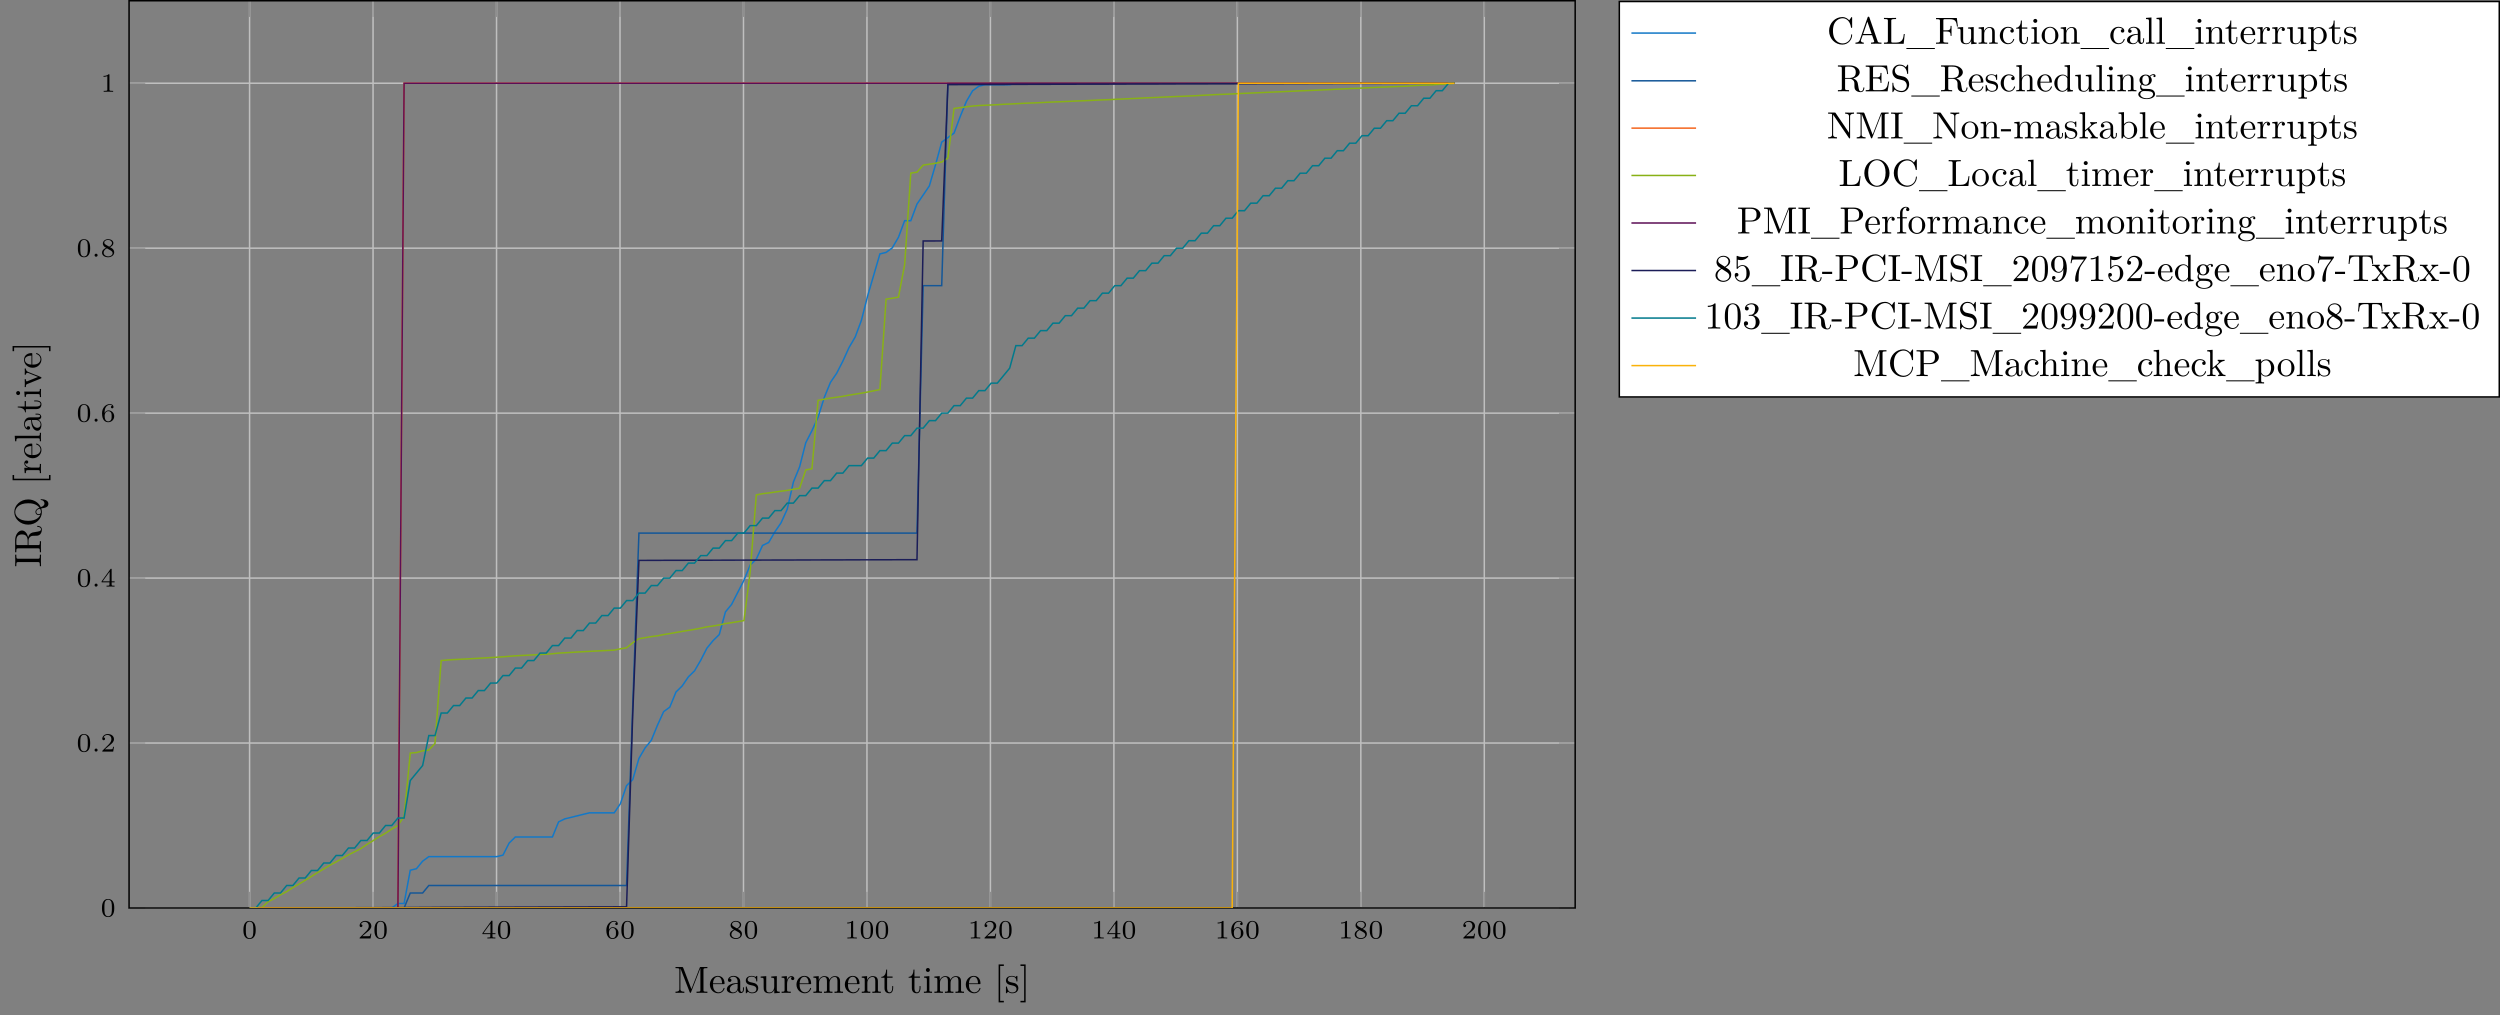 <?xml version="1.0" encoding="UTF-8"?>
<svg xmlns="http://www.w3.org/2000/svg" xmlns:xlink="http://www.w3.org/1999/xlink" width="657.579pt" height="266.969pt" viewBox="0 0 657.579 266.969" version="1.1">
<rect x="0" y="0" width="657.579" height="266.969" fill="#808080" stroke="none"/>
<defs>
<g>
<symbol overflow="visible" id="glyph0-0">
<path style="stroke:none;" d=""/>
</symbol>
<symbol overflow="visible" id="glyph0-1">
<path style="stroke:none;" d="M 3.594 -2.219 C 3.594 -2.984 3.5 -3.547 3.188 -4.031 C 2.969 -4.344 2.531 -4.625 1.984 -4.625 C 0.359 -4.625 0.359 -2.719 0.359 -2.219 C 0.359 -1.719 0.359 0.141 1.984 0.141 C 3.594 0.141 3.594 -1.719 3.594 -2.219 Z M 1.984 -0.062 C 1.656 -0.062 1.234 -0.25 1.094 -0.812 C 1 -1.219 1 -1.797 1 -2.312 C 1 -2.828 1 -3.359 1.094 -3.734 C 1.25 -4.281 1.688 -4.438 1.984 -4.438 C 2.359 -4.438 2.719 -4.203 2.844 -3.797 C 2.953 -3.422 2.969 -2.922 2.969 -2.312 C 2.969 -1.797 2.969 -1.281 2.875 -0.844 C 2.734 -0.203 2.266 -0.062 1.984 -0.062 Z M 1.984 -0.062 "/>
</symbol>
<symbol overflow="visible" id="glyph0-2">
<path style="stroke:none;" d="M 3.516 -1.266 L 3.281 -1.266 C 3.266 -1.109 3.188 -0.703 3.094 -0.641 C 3.047 -0.594 2.516 -0.594 2.406 -0.594 L 1.125 -0.594 C 1.859 -1.234 2.109 -1.438 2.516 -1.766 C 3.031 -2.172 3.516 -2.609 3.516 -3.266 C 3.516 -4.109 2.781 -4.625 1.891 -4.625 C 1.031 -4.625 0.438 -4.016 0.438 -3.375 C 0.438 -3.031 0.734 -2.984 0.812 -2.984 C 0.969 -2.984 1.172 -3.109 1.172 -3.359 C 1.172 -3.484 1.125 -3.734 0.766 -3.734 C 0.984 -4.219 1.453 -4.375 1.781 -4.375 C 2.484 -4.375 2.844 -3.828 2.844 -3.266 C 2.844 -2.656 2.406 -2.188 2.188 -1.938 L 0.516 -0.266 C 0.438 -0.203 0.438 -0.188 0.438 0 L 3.312 0 Z M 3.516 -1.266 "/>
</symbol>
<symbol overflow="visible" id="glyph0-3">
<path style="stroke:none;" d="M 3.688 -1.141 L 3.688 -1.391 L 2.906 -1.391 L 2.906 -4.5 C 2.906 -4.641 2.906 -4.703 2.766 -4.703 C 2.672 -4.703 2.641 -4.703 2.578 -4.594 L 0.266 -1.391 L 0.266 -1.141 L 2.328 -1.141 L 2.328 -0.578 C 2.328 -0.328 2.328 -0.25 1.75 -0.25 L 1.562 -0.25 L 1.562 0 C 1.922 -0.016 2.359 -0.031 2.609 -0.031 C 2.875 -0.031 3.312 -0.016 3.672 0 L 3.672 -0.25 L 3.484 -0.25 C 2.906 -0.25 2.906 -0.328 2.906 -0.578 L 2.906 -1.141 Z M 2.375 -3.938 L 2.375 -1.391 L 0.531 -1.391 Z M 2.375 -3.938 "/>
</symbol>
<symbol overflow="visible" id="glyph0-4">
<path style="stroke:none;" d="M 1.047 -2.281 C 1.047 -2.844 1.094 -3.359 1.359 -3.797 C 1.594 -4.172 1.969 -4.422 2.422 -4.422 C 2.625 -4.422 2.906 -4.375 3.047 -4.188 C 2.875 -4.172 2.719 -4.047 2.719 -3.844 C 2.719 -3.672 2.844 -3.516 3.047 -3.516 C 3.266 -3.516 3.391 -3.656 3.391 -3.859 C 3.391 -4.266 3.094 -4.625 2.406 -4.625 C 1.406 -4.625 0.375 -3.703 0.375 -2.203 C 0.375 -0.406 1.219 0.141 2 0.141 C 2.844 0.141 3.578 -0.516 3.578 -1.422 C 3.578 -2.312 2.875 -2.969 2.062 -2.969 C 1.5 -2.969 1.203 -2.594 1.047 -2.281 Z M 2 -0.078 C 1.641 -0.078 1.375 -0.281 1.219 -0.594 C 1.125 -0.797 1.062 -1.156 1.062 -1.562 C 1.062 -2.25 1.469 -2.766 2.031 -2.766 C 2.344 -2.766 2.562 -2.641 2.734 -2.391 C 2.906 -2.125 2.906 -1.828 2.906 -1.422 C 2.906 -1.031 2.906 -0.734 2.719 -0.453 C 2.562 -0.219 2.328 -0.078 2 -0.078 Z M 2 -0.078 "/>
</symbol>
<symbol overflow="visible" id="glyph0-5">
<path style="stroke:none;" d="M 2.469 -2.516 C 3.016 -2.781 3.359 -3.109 3.359 -3.594 C 3.359 -4.266 2.656 -4.625 1.984 -4.625 C 1.219 -4.625 0.594 -4.125 0.594 -3.469 C 0.594 -3.141 0.75 -2.906 0.875 -2.766 C 1 -2.609 1.047 -2.578 1.453 -2.344 C 1.062 -2.172 0.375 -1.797 0.375 -1.062 C 0.375 -0.297 1.172 0.141 1.969 0.141 C 2.859 0.141 3.578 -0.422 3.578 -1.172 C 3.578 -1.641 3.312 -2.031 2.906 -2.266 C 2.812 -2.328 2.578 -2.453 2.469 -2.516 Z M 1.344 -3.172 C 1.156 -3.281 0.969 -3.469 0.969 -3.734 C 0.969 -4.172 1.469 -4.422 1.969 -4.422 C 2.516 -4.422 3 -4.078 3 -3.594 C 3 -2.969 2.266 -2.656 2.266 -2.656 C 2.25 -2.656 2.234 -2.656 2.188 -2.688 Z M 1.672 -2.203 L 2.641 -1.656 C 2.812 -1.547 3.156 -1.344 3.156 -0.938 C 3.156 -0.406 2.578 -0.078 1.984 -0.078 C 1.344 -0.078 0.797 -0.5 0.797 -1.062 C 0.797 -1.578 1.172 -1.984 1.672 -2.203 Z M 1.672 -2.203 "/>
</symbol>
<symbol overflow="visible" id="glyph0-6">
<path style="stroke:none;" d="M 2.328 -4.438 C 2.328 -4.625 2.328 -4.625 2.125 -4.625 C 1.672 -4.188 1.047 -4.188 0.766 -4.188 L 0.766 -3.938 C 0.922 -3.938 1.391 -3.938 1.766 -4.125 L 1.766 -0.578 C 1.766 -0.344 1.766 -0.25 1.078 -0.25 L 0.812 -0.25 L 0.812 0 C 0.938 0 1.797 -0.031 2.047 -0.031 C 2.266 -0.031 3.141 0 3.297 0 L 3.297 -0.25 L 3.031 -0.25 C 2.328 -0.25 2.328 -0.344 2.328 -0.578 Z M 2.328 -4.438 "/>
</symbol>
<symbol overflow="visible" id="glyph1-0">
<path style="stroke:none;" d=""/>
</symbol>
<symbol overflow="visible" id="glyph1-1">
<path style="stroke:none;" d="M 1.578 -0.391 C 1.578 -0.641 1.375 -0.797 1.188 -0.797 C 0.953 -0.797 0.781 -0.609 0.781 -0.406 C 0.781 -0.156 0.984 0 1.172 0 C 1.406 0 1.578 -0.188 1.578 -0.391 Z M 1.578 -0.391 "/>
</symbol>
<symbol overflow="visible" id="glyph2-0">
<path style="stroke:none;" d=""/>
</symbol>
<symbol overflow="visible" id="glyph2-1">
<path style="stroke:none;" d="M 8.766 0 L 8.766 -0.312 L 8.516 -0.312 C 7.75 -0.312 7.734 -0.422 7.734 -0.781 L 7.734 -6.031 C 7.734 -6.391 7.75 -6.5 8.516 -6.5 L 8.766 -6.5 L 8.766 -6.812 L 7.078 -6.812 C 6.812 -6.812 6.812 -6.797 6.75 -6.625 L 4.562 -1 L 2.406 -6.594 C 2.312 -6.812 2.281 -6.812 2.047 -6.812 L 0.375 -6.812 L 0.375 -6.5 L 0.609 -6.5 C 1.375 -6.5 1.391 -6.391 1.391 -6.031 L 1.391 -1.047 C 1.391 -0.781 1.391 -0.312 0.375 -0.312 L 0.375 0 L 1.531 -0.031 L 2.703 0 L 2.703 -0.312 C 1.672 -0.312 1.672 -0.781 1.672 -1.047 L 1.672 -6.422 L 1.688 -6.422 L 4.094 -0.219 C 4.141 -0.094 4.188 0 4.281 0 C 4.391 0 4.422 -0.078 4.469 -0.188 L 6.922 -6.5 L 6.922 -0.781 C 6.922 -0.422 6.906 -0.312 6.141 -0.312 L 5.906 -0.312 L 5.906 0 C 6.266 -0.031 6.953 -0.031 7.344 -0.031 C 7.719 -0.031 8.391 -0.031 8.766 0 Z M 8.766 0 "/>
</symbol>
<symbol overflow="visible" id="glyph2-2">
<path style="stroke:none;" d="M 4.141 -1.188 C 4.141 -1.281 4.062 -1.312 4 -1.312 C 3.922 -1.312 3.891 -1.25 3.875 -1.172 C 3.531 -0.141 2.625 -0.141 2.531 -0.141 C 2.031 -0.141 1.641 -0.438 1.406 -0.812 C 1.109 -1.281 1.109 -1.938 1.109 -2.297 L 3.891 -2.297 C 4.109 -2.297 4.141 -2.297 4.141 -2.516 C 4.141 -3.5 3.594 -4.469 2.359 -4.469 C 1.203 -4.469 0.281 -3.438 0.281 -2.188 C 0.281 -0.859 1.328 0.109 2.469 0.109 C 3.688 0.109 4.141 -1 4.141 -1.188 Z M 3.484 -2.516 L 1.109 -2.516 C 1.172 -4 2.016 -4.25 2.359 -4.25 C 3.375 -4.25 3.484 -2.906 3.484 -2.516 Z M 3.484 -2.516 "/>
</symbol>
<symbol overflow="visible" id="glyph2-3">
<path style="stroke:none;" d="M 4.812 -0.891 L 4.812 -1.453 L 4.562 -1.453 L 4.562 -0.891 C 4.562 -0.312 4.312 -0.25 4.203 -0.25 C 3.875 -0.25 3.844 -0.703 3.844 -0.75 L 3.844 -2.734 C 3.844 -3.156 3.844 -3.547 3.484 -3.922 C 3.094 -4.312 2.594 -4.469 2.109 -4.469 C 1.297 -4.469 0.609 -4 0.609 -3.344 C 0.609 -3.047 0.812 -2.875 1.062 -2.875 C 1.344 -2.875 1.531 -3.078 1.531 -3.328 C 1.531 -3.453 1.469 -3.781 1.016 -3.781 C 1.281 -4.141 1.781 -4.25 2.094 -4.25 C 2.578 -4.25 3.156 -3.859 3.156 -2.969 L 3.156 -2.609 C 2.641 -2.578 1.938 -2.547 1.312 -2.25 C 0.562 -1.906 0.312 -1.391 0.312 -0.953 C 0.312 -0.141 1.281 0.109 1.906 0.109 C 2.578 0.109 3.031 -0.297 3.219 -0.75 C 3.266 -0.359 3.531 0.062 4 0.062 C 4.203 0.062 4.812 -0.078 4.812 -0.891 Z M 3.156 -1.391 C 3.156 -0.453 2.438 -0.109 1.984 -0.109 C 1.5 -0.109 1.094 -0.453 1.094 -0.953 C 1.094 -1.5 1.5 -2.328 3.156 -2.391 Z M 3.156 -1.391 "/>
</symbol>
<symbol overflow="visible" id="glyph2-4">
<path style="stroke:none;" d="M 3.594 -1.281 C 3.594 -1.797 3.297 -2.109 3.172 -2.219 C 2.844 -2.547 2.453 -2.625 2.031 -2.703 C 1.469 -2.812 0.812 -2.938 0.812 -3.516 C 0.812 -3.875 1.062 -4.281 1.922 -4.281 C 3.016 -4.281 3.078 -3.375 3.094 -3.078 C 3.094 -2.984 3.203 -2.984 3.203 -2.984 C 3.344 -2.984 3.344 -3.031 3.344 -3.219 L 3.344 -4.234 C 3.344 -4.391 3.344 -4.469 3.234 -4.469 C 3.188 -4.469 3.156 -4.469 3.031 -4.344 C 3 -4.312 2.906 -4.219 2.859 -4.188 C 2.484 -4.469 2.078 -4.469 1.922 -4.469 C 0.703 -4.469 0.328 -3.797 0.328 -3.234 C 0.328 -2.891 0.484 -2.609 0.75 -2.391 C 1.078 -2.141 1.359 -2.078 2.078 -1.938 C 2.297 -1.891 3.109 -1.734 3.109 -1.016 C 3.109 -0.516 2.766 -0.109 1.984 -0.109 C 1.141 -0.109 0.781 -0.672 0.594 -1.531 C 0.562 -1.656 0.562 -1.688 0.453 -1.688 C 0.328 -1.688 0.328 -1.625 0.328 -1.453 L 0.328 -0.125 C 0.328 0.047 0.328 0.109 0.438 0.109 C 0.484 0.109 0.5 0.094 0.688 -0.094 C 0.703 -0.109 0.703 -0.125 0.891 -0.312 C 1.328 0.094 1.781 0.109 1.984 0.109 C 3.125 0.109 3.594 -0.562 3.594 -1.281 Z M 3.594 -1.281 "/>
</symbol>
<symbol overflow="visible" id="glyph2-5">
<path style="stroke:none;" d="M 5.328 0 L 5.328 -0.312 C 4.641 -0.312 4.562 -0.375 4.562 -0.875 L 4.562 -4.406 L 3.094 -4.297 L 3.094 -3.984 C 3.781 -3.984 3.875 -3.922 3.875 -3.422 L 3.875 -1.656 C 3.875 -0.781 3.391 -0.109 2.656 -0.109 C 1.828 -0.109 1.781 -0.578 1.781 -1.094 L 1.781 -4.406 L 0.312 -4.297 L 0.312 -3.984 C 1.094 -3.984 1.094 -3.953 1.094 -3.078 L 1.094 -1.578 C 1.094 -0.797 1.094 0.109 2.609 0.109 C 3.172 0.109 3.609 -0.172 3.891 -0.781 L 3.891 0.109 Z M 5.328 0 "/>
</symbol>
<symbol overflow="visible" id="glyph2-6">
<path style="stroke:none;" d="M 3.625 -3.797 C 3.625 -4.109 3.312 -4.406 2.891 -4.406 C 2.156 -4.406 1.797 -3.734 1.672 -3.312 L 1.672 -4.406 L 0.281 -4.297 L 0.281 -3.984 C 0.984 -3.984 1.062 -3.922 1.062 -3.422 L 1.062 -0.75 C 1.062 -0.312 0.953 -0.312 0.281 -0.312 L 0.281 0 L 1.422 -0.031 C 1.812 -0.031 2.281 -0.031 2.688 0 L 2.688 -0.312 L 2.469 -0.312 C 1.734 -0.312 1.719 -0.422 1.719 -0.781 L 1.719 -2.312 C 1.719 -3.297 2.141 -4.188 2.891 -4.188 C 2.953 -4.188 2.984 -4.188 3 -4.172 C 2.969 -4.172 2.766 -4.047 2.766 -3.781 C 2.766 -3.516 2.984 -3.359 3.203 -3.359 C 3.375 -3.359 3.625 -3.484 3.625 -3.797 Z M 3.625 -3.797 "/>
</symbol>
<symbol overflow="visible" id="glyph2-7">
<path style="stroke:none;" d="M 8.109 0 L 8.109 -0.312 C 7.594 -0.312 7.344 -0.312 7.328 -0.609 L 7.328 -2.516 C 7.328 -3.375 7.328 -3.672 7.016 -4.031 C 6.875 -4.203 6.547 -4.406 5.969 -4.406 C 5.141 -4.406 4.688 -3.812 4.531 -3.422 C 4.391 -4.297 3.656 -4.406 3.203 -4.406 C 2.469 -4.406 2 -3.984 1.719 -3.359 L 1.719 -4.406 L 0.312 -4.297 L 0.312 -3.984 C 1.016 -3.984 1.094 -3.922 1.094 -3.422 L 1.094 -0.75 C 1.094 -0.312 0.984 -0.312 0.312 -0.312 L 0.312 0 L 1.453 -0.031 L 2.562 0 L 2.562 -0.312 C 1.891 -0.312 1.781 -0.312 1.781 -0.75 L 1.781 -2.594 C 1.781 -3.625 2.5 -4.188 3.125 -4.188 C 3.766 -4.188 3.875 -3.656 3.875 -3.078 L 3.875 -0.75 C 3.875 -0.312 3.766 -0.312 3.094 -0.312 L 3.094 0 L 4.219 -0.031 L 5.328 0 L 5.328 -0.312 C 4.672 -0.312 4.562 -0.312 4.562 -0.75 L 4.562 -2.594 C 4.562 -3.625 5.266 -4.188 5.906 -4.188 C 6.531 -4.188 6.641 -3.656 6.641 -3.078 L 6.641 -0.75 C 6.641 -0.312 6.531 -0.312 5.859 -0.312 L 5.859 0 L 6.984 -0.031 Z M 8.109 0 "/>
</symbol>
<symbol overflow="visible" id="glyph2-8">
<path style="stroke:none;" d="M 5.328 0 L 5.328 -0.312 C 4.812 -0.312 4.562 -0.312 4.562 -0.609 L 4.562 -2.516 C 4.562 -3.375 4.562 -3.672 4.25 -4.031 C 4.109 -4.203 3.781 -4.406 3.203 -4.406 C 2.469 -4.406 2 -3.984 1.719 -3.359 L 1.719 -4.406 L 0.312 -4.297 L 0.312 -3.984 C 1.016 -3.984 1.094 -3.922 1.094 -3.422 L 1.094 -0.75 C 1.094 -0.312 0.984 -0.312 0.312 -0.312 L 0.312 0 L 1.453 -0.031 L 2.562 0 L 2.562 -0.312 C 1.891 -0.312 1.781 -0.312 1.781 -0.75 L 1.781 -2.594 C 1.781 -3.625 2.5 -4.188 3.125 -4.188 C 3.766 -4.188 3.875 -3.656 3.875 -3.078 L 3.875 -0.75 C 3.875 -0.312 3.766 -0.312 3.094 -0.312 L 3.094 0 L 4.219 -0.031 Z M 5.328 0 "/>
</symbol>
<symbol overflow="visible" id="glyph2-9">
<path style="stroke:none;" d="M 3.312 -1.234 L 3.312 -1.797 L 3.062 -1.797 L 3.062 -1.25 C 3.062 -0.516 2.766 -0.141 2.391 -0.141 C 1.719 -0.141 1.719 -1.047 1.719 -1.219 L 1.719 -3.984 L 3.156 -3.984 L 3.156 -4.297 L 1.719 -4.297 L 1.719 -6.125 L 1.469 -6.125 C 1.469 -5.312 1.172 -4.25 0.188 -4.203 L 0.188 -3.984 L 1.031 -3.984 L 1.031 -1.234 C 1.031 -0.016 1.969 0.109 2.328 0.109 C 3.031 0.109 3.312 -0.594 3.312 -1.234 Z M 3.312 -1.234 "/>
</symbol>
<symbol overflow="visible" id="glyph2-10">
<path style="stroke:none;" d="M 2.469 0 L 2.469 -0.312 C 1.797 -0.312 1.766 -0.359 1.766 -0.75 L 1.766 -4.406 L 0.375 -4.297 L 0.375 -3.984 C 1.016 -3.984 1.109 -3.922 1.109 -3.438 L 1.109 -0.75 C 1.109 -0.312 1 -0.312 0.328 -0.312 L 0.328 0 L 1.422 -0.031 C 1.781 -0.031 2.125 -0.016 2.469 0 Z M 1.906 -6.016 C 1.906 -6.297 1.688 -6.547 1.391 -6.547 C 1.047 -6.547 0.844 -6.266 0.844 -6.016 C 0.844 -5.75 1.078 -5.5 1.375 -5.5 C 1.719 -5.5 1.906 -5.766 1.906 -6.016 Z M 1.906 -6.016 "/>
</symbol>
<symbol overflow="visible" id="glyph2-11">
<path style="stroke:none;" d="M 2.547 2.5 L 2.547 2.094 L 1.578 2.094 L 1.578 -7.078 L 2.547 -7.078 L 2.547 -7.484 L 1.172 -7.484 L 1.172 2.5 Z M 2.547 2.5 "/>
</symbol>
<symbol overflow="visible" id="glyph2-12">
<path style="stroke:none;" d="M 1.578 2.5 L 1.578 -7.484 L 0.219 -7.484 L 0.219 -7.078 L 1.188 -7.078 L 1.188 2.094 L 0.219 2.094 L 0.219 2.5 Z M 1.578 2.5 "/>
</symbol>
<symbol overflow="visible" id="glyph2-13">
<path style="stroke:none;" d="M 6.625 -2.328 C 6.625 -2.422 6.625 -2.5 6.5 -2.5 C 6.391 -2.5 6.391 -2.438 6.375 -2.328 C 6.297 -0.906 5.234 -0.094 4.141 -0.094 C 3.531 -0.094 1.578 -0.422 1.578 -3.406 C 1.578 -6.375 3.531 -6.719 4.141 -6.719 C 5.219 -6.719 6.109 -5.812 6.312 -4.359 C 6.328 -4.219 6.328 -4.188 6.469 -4.188 C 6.625 -4.188 6.625 -4.219 6.625 -4.422 L 6.625 -6.781 C 6.625 -6.953 6.625 -7.031 6.516 -7.031 C 6.484 -7.031 6.438 -7.031 6.359 -6.906 L 5.859 -6.172 C 5.5 -6.531 4.984 -7.031 4.031 -7.031 C 2.156 -7.031 0.562 -5.438 0.562 -3.406 C 0.562 -1.344 2.172 0.219 4.031 0.219 C 5.656 0.219 6.625 -1.172 6.625 -2.328 Z M 6.625 -2.328 "/>
</symbol>
<symbol overflow="visible" id="glyph2-14">
<path style="stroke:none;" d="M 7.141 0 L 7.141 -0.312 L 6.969 -0.312 C 6.375 -0.312 6.234 -0.375 6.125 -0.703 L 3.969 -6.938 C 3.922 -7.062 3.891 -7.141 3.734 -7.141 C 3.578 -7.141 3.547 -7.078 3.5 -6.938 L 1.438 -0.984 C 1.25 -0.469 0.859 -0.312 0.312 -0.312 L 0.312 0 L 1.328 -0.031 L 2.484 0 L 2.484 -0.312 C 1.984 -0.312 1.734 -0.562 1.734 -0.812 C 1.734 -0.844 1.75 -0.953 1.75 -0.969 L 2.219 -2.266 L 4.672 -2.266 L 5.203 -0.75 C 5.219 -0.703 5.234 -0.641 5.234 -0.609 C 5.234 -0.312 4.672 -0.312 4.406 -0.312 L 4.406 0 C 4.766 -0.031 5.469 -0.031 5.844 -0.031 Z M 4.562 -2.578 L 2.328 -2.578 L 3.438 -5.828 Z M 4.562 -2.578 "/>
</symbol>
<symbol overflow="visible" id="glyph2-15">
<path style="stroke:none;" d="M 5.797 -2.578 L 5.547 -2.578 C 5.438 -1.562 5.297 -0.312 3.547 -0.312 L 2.734 -0.312 C 2.266 -0.312 2.25 -0.375 2.25 -0.703 L 2.25 -6.016 C 2.25 -6.359 2.25 -6.5 3.188 -6.5 L 3.516 -6.5 L 3.516 -6.812 C 3.156 -6.781 2.25 -6.781 1.844 -6.781 C 1.453 -6.781 0.672 -6.781 0.328 -6.812 L 0.328 -6.5 L 0.562 -6.5 C 1.328 -6.5 1.359 -6.391 1.359 -6.031 L 1.359 -0.781 C 1.359 -0.422 1.328 -0.312 0.562 -0.312 L 0.328 -0.312 L 0.328 0 L 5.516 0 Z M 5.797 -2.578 "/>
</symbol>
<symbol overflow="visible" id="glyph2-16">
<path style="stroke:none;" d="M 7.484 1.375 L 7.484 1.109 L 0 1.109 L 0 1.375 Z M 7.484 1.375 "/>
</symbol>
<symbol overflow="visible" id="glyph2-17">
<path style="stroke:none;" d="M 6.078 -4.531 L 5.797 -6.781 L 0.328 -6.781 L 0.328 -6.469 L 0.562 -6.469 C 1.328 -6.469 1.359 -6.359 1.359 -6 L 1.359 -0.781 C 1.359 -0.422 1.328 -0.312 0.562 -0.312 L 0.328 -0.312 L 0.328 0 C 0.672 -0.031 1.453 -0.031 1.844 -0.031 C 2.25 -0.031 3.156 -0.031 3.516 0 L 3.516 -0.312 L 3.188 -0.312 C 2.25 -0.312 2.25 -0.438 2.25 -0.781 L 2.25 -3.234 L 3.094 -3.234 C 4.062 -3.234 4.156 -2.922 4.156 -2.078 L 4.406 -2.078 L 4.406 -4.719 L 4.156 -4.719 C 4.156 -3.875 4.062 -3.547 3.094 -3.547 L 2.25 -3.547 L 2.25 -6.078 C 2.25 -6.406 2.266 -6.469 2.734 -6.469 L 3.922 -6.469 C 5.422 -6.469 5.672 -5.906 5.828 -4.531 Z M 6.078 -4.531 "/>
</symbol>
<symbol overflow="visible" id="glyph2-18">
<path style="stroke:none;" d="M 4.141 -1.188 C 4.141 -1.281 4.031 -1.281 4 -1.281 C 3.922 -1.281 3.891 -1.25 3.875 -1.188 C 3.594 -0.266 2.938 -0.141 2.578 -0.141 C 2.047 -0.141 1.172 -0.562 1.172 -2.172 C 1.172 -3.797 1.984 -4.219 2.516 -4.219 C 2.609 -4.219 3.234 -4.203 3.578 -3.844 C 3.172 -3.812 3.109 -3.516 3.109 -3.391 C 3.109 -3.125 3.297 -2.938 3.562 -2.938 C 3.828 -2.938 4.031 -3.094 4.031 -3.406 C 4.031 -4.078 3.266 -4.469 2.5 -4.469 C 1.25 -4.469 0.344 -3.391 0.344 -2.156 C 0.344 -0.875 1.328 0.109 2.484 0.109 C 3.812 0.109 4.141 -1.094 4.141 -1.188 Z M 4.141 -1.188 "/>
</symbol>
<symbol overflow="visible" id="glyph2-19">
<path style="stroke:none;" d="M 4.688 -2.141 C 4.688 -3.406 3.703 -4.469 2.5 -4.469 C 1.25 -4.469 0.281 -3.375 0.281 -2.141 C 0.281 -0.844 1.312 0.109 2.484 0.109 C 3.688 0.109 4.688 -0.875 4.688 -2.141 Z M 3.875 -2.219 C 3.875 -1.859 3.875 -1.312 3.656 -0.875 C 3.422 -0.422 2.984 -0.141 2.5 -0.141 C 2.062 -0.141 1.625 -0.344 1.359 -0.812 C 1.109 -1.25 1.109 -1.859 1.109 -2.219 C 1.109 -2.609 1.109 -3.141 1.344 -3.578 C 1.609 -4.031 2.078 -4.25 2.484 -4.25 C 2.922 -4.25 3.344 -4.031 3.609 -3.594 C 3.875 -3.172 3.875 -2.594 3.875 -2.219 Z M 3.875 -2.219 "/>
</symbol>
<symbol overflow="visible" id="glyph2-20">
<path style="stroke:none;" d="M 2.547 0 L 2.547 -0.312 C 1.875 -0.312 1.766 -0.312 1.766 -0.75 L 1.766 -6.922 L 0.328 -6.812 L 0.328 -6.5 C 1.031 -6.5 1.109 -6.438 1.109 -5.938 L 1.109 -0.75 C 1.109 -0.312 1 -0.312 0.328 -0.312 L 0.328 0 L 1.438 -0.031 Z M 2.547 0 "/>
</symbol>
<symbol overflow="visible" id="glyph2-21">
<path style="stroke:none;" d="M 5.188 -2.156 C 5.188 -3.422 4.234 -4.406 3.109 -4.406 C 2.328 -4.406 1.906 -3.969 1.719 -3.75 L 1.719 -4.406 L 0.281 -4.297 L 0.281 -3.984 C 0.984 -3.984 1.062 -3.922 1.062 -3.484 L 1.062 1.172 C 1.062 1.625 0.953 1.625 0.281 1.625 L 0.281 1.938 L 1.391 1.906 L 2.516 1.938 L 2.516 1.625 C 1.859 1.625 1.75 1.625 1.75 1.172 L 1.75 -0.594 C 1.797 -0.422 2.219 0.109 2.969 0.109 C 4.156 0.109 5.188 -0.875 5.188 -2.156 Z M 4.359 -2.156 C 4.359 -0.953 3.672 -0.109 2.938 -0.109 C 2.531 -0.109 2.156 -0.312 1.891 -0.719 C 1.75 -0.922 1.75 -0.938 1.75 -1.141 L 1.75 -3.359 C 2.031 -3.875 2.516 -4.156 3.031 -4.156 C 3.766 -4.156 4.359 -3.281 4.359 -2.156 Z M 4.359 -2.156 "/>
</symbol>
<symbol overflow="visible" id="glyph2-22">
<path style="stroke:none;" d="M 7.297 -0.875 C 7.297 -0.938 7.297 -1.047 7.172 -1.047 C 7.062 -1.047 7.062 -0.953 7.047 -0.891 C 6.984 -0.172 6.641 0 6.391 0 C 5.906 0 5.828 -0.516 5.688 -1.438 L 5.547 -2.234 C 5.375 -2.875 4.891 -3.203 4.344 -3.391 C 5.297 -3.625 6.078 -4.234 6.078 -5.016 C 6.078 -5.969 4.938 -6.812 3.484 -6.812 L 0.344 -6.812 L 0.344 -6.5 L 0.594 -6.5 C 1.359 -6.5 1.375 -6.391 1.375 -6.031 L 1.375 -0.781 C 1.375 -0.422 1.359 -0.312 0.594 -0.312 L 0.344 -0.312 L 0.344 0 C 0.703 -0.031 1.422 -0.031 1.797 -0.031 C 2.188 -0.031 2.906 -0.031 3.266 0 L 3.266 -0.312 L 3.016 -0.312 C 2.25 -0.312 2.234 -0.422 2.234 -0.781 L 2.234 -3.297 L 3.375 -3.297 C 3.531 -3.297 3.953 -3.297 4.312 -2.953 C 4.688 -2.609 4.688 -2.297 4.688 -1.625 C 4.688 -0.984 4.688 -0.578 5.094 -0.203 C 5.5 0.156 6.047 0.219 6.344 0.219 C 7.125 0.219 7.297 -0.594 7.297 -0.875 Z M 5.047 -5.016 C 5.047 -4.328 4.812 -3.516 3.344 -3.516 L 2.234 -3.516 L 2.234 -6.094 C 2.234 -6.328 2.234 -6.453 2.453 -6.484 C 2.547 -6.5 2.844 -6.5 3.047 -6.5 C 3.938 -6.5 5.047 -6.453 5.047 -5.016 Z M 5.047 -5.016 "/>
</symbol>
<symbol overflow="visible" id="glyph2-23">
<path style="stroke:none;" d="M 6.5 -2.578 L 6.25 -2.578 C 6 -1.031 5.766 -0.312 4.062 -0.312 L 2.734 -0.312 C 2.266 -0.312 2.25 -0.375 2.25 -0.703 L 2.25 -3.375 L 3.141 -3.375 C 4.109 -3.375 4.219 -3.047 4.219 -2.203 L 4.469 -2.203 L 4.469 -4.844 L 4.219 -4.844 C 4.219 -3.984 4.109 -3.672 3.141 -3.672 L 2.25 -3.672 L 2.25 -6.078 C 2.25 -6.406 2.266 -6.469 2.734 -6.469 L 4.016 -6.469 C 5.547 -6.469 5.812 -5.922 5.969 -4.531 L 6.219 -4.531 L 5.938 -6.781 L 0.328 -6.781 L 0.328 -6.469 L 0.562 -6.469 C 1.328 -6.469 1.359 -6.359 1.359 -6 L 1.359 -0.781 C 1.359 -0.422 1.328 -0.312 0.562 -0.312 L 0.328 -0.312 L 0.328 0 L 6.078 0 Z M 6.5 -2.578 "/>
</symbol>
<symbol overflow="visible" id="glyph2-24">
<path style="stroke:none;" d="M 4.969 -1.859 C 4.969 -2.844 4.312 -3.672 3.484 -3.875 L 2.203 -4.172 C 1.578 -4.328 1.203 -4.859 1.203 -5.438 C 1.203 -6.141 1.734 -6.75 2.516 -6.75 C 4.172 -6.75 4.391 -5.109 4.453 -4.672 C 4.469 -4.609 4.469 -4.547 4.578 -4.547 C 4.703 -4.547 4.703 -4.594 4.703 -4.781 L 4.703 -6.781 C 4.703 -6.953 4.703 -7.031 4.594 -7.031 C 4.531 -7.031 4.516 -7.016 4.453 -6.891 L 4.094 -6.328 C 3.797 -6.625 3.391 -7.031 2.5 -7.031 C 1.391 -7.031 0.562 -6.156 0.562 -5.094 C 0.562 -4.266 1.094 -3.531 1.859 -3.266 C 1.969 -3.234 2.484 -3.109 3.188 -2.938 C 3.453 -2.875 3.75 -2.797 4.031 -2.438 C 4.234 -2.172 4.344 -1.844 4.344 -1.516 C 4.344 -0.812 3.844 -0.094 3 -0.094 C 2.719 -0.094 1.953 -0.141 1.422 -0.625 C 0.844 -1.172 0.812 -1.797 0.812 -2.156 C 0.797 -2.266 0.719 -2.266 0.688 -2.266 C 0.562 -2.266 0.562 -2.188 0.562 -2.016 L 0.562 -0.016 C 0.562 0.156 0.562 0.219 0.672 0.219 C 0.734 0.219 0.75 0.203 0.812 0.094 C 0.812 0.094 0.844 0.047 1.172 -0.484 C 1.484 -0.141 2.125 0.219 3.016 0.219 C 4.172 0.219 4.969 -0.75 4.969 -1.859 Z M 4.969 -1.859 "/>
</symbol>
<symbol overflow="visible" id="glyph2-25">
<path style="stroke:none;" d="M 5.328 0 L 5.328 -0.312 C 4.812 -0.312 4.562 -0.312 4.562 -0.609 L 4.562 -2.516 C 4.562 -3.375 4.562 -3.672 4.25 -4.031 C 4.109 -4.203 3.781 -4.406 3.203 -4.406 C 2.359 -4.406 1.922 -3.812 1.766 -3.453 L 1.75 -3.453 L 1.75 -6.922 L 0.312 -6.812 L 0.312 -6.5 C 1.016 -6.5 1.094 -6.438 1.094 -5.938 L 1.094 -0.75 C 1.094 -0.312 0.984 -0.312 0.312 -0.312 L 0.312 0 L 1.453 -0.031 L 2.562 0 L 2.562 -0.312 C 1.891 -0.312 1.781 -0.312 1.781 -0.75 L 1.781 -2.594 C 1.781 -3.625 2.5 -4.188 3.125 -4.188 C 3.766 -4.188 3.875 -3.656 3.875 -3.078 L 3.875 -0.75 C 3.875 -0.312 3.766 -0.312 3.094 -0.312 L 3.094 0 L 4.219 -0.031 Z M 5.328 0 "/>
</symbol>
<symbol overflow="visible" id="glyph2-26">
<path style="stroke:none;" d="M 5.25 0 L 5.25 -0.312 C 4.562 -0.312 4.469 -0.375 4.469 -0.875 L 4.469 -6.922 L 3.047 -6.812 L 3.047 -6.5 C 3.734 -6.5 3.812 -6.438 3.812 -5.938 L 3.812 -3.781 C 3.531 -4.141 3.094 -4.406 2.562 -4.406 C 1.391 -4.406 0.344 -3.422 0.344 -2.141 C 0.344 -0.875 1.312 0.109 2.453 0.109 C 3.094 0.109 3.531 -0.234 3.781 -0.547 L 3.781 0.109 Z M 3.781 -1.172 C 3.781 -1 3.781 -0.984 3.672 -0.812 C 3.375 -0.328 2.938 -0.109 2.5 -0.109 C 2.047 -0.109 1.688 -0.375 1.453 -0.75 C 1.203 -1.156 1.172 -1.719 1.172 -2.141 C 1.172 -2.5 1.188 -3.094 1.469 -3.547 C 1.688 -3.859 2.062 -4.188 2.609 -4.188 C 2.953 -4.188 3.375 -4.031 3.672 -3.594 C 3.781 -3.422 3.781 -3.406 3.781 -3.219 Z M 3.781 -1.172 "/>
</symbol>
<symbol overflow="visible" id="glyph2-27">
<path style="stroke:none;" d="M 4.828 -4.031 C 4.828 -4.203 4.719 -4.516 4.328 -4.516 C 4.125 -4.516 3.688 -4.453 3.266 -4.047 C 2.844 -4.375 2.438 -4.406 2.219 -4.406 C 1.281 -4.406 0.594 -3.719 0.594 -2.953 C 0.594 -2.516 0.812 -2.141 1.062 -1.922 C 0.938 -1.781 0.75 -1.453 0.75 -1.094 C 0.75 -0.781 0.891 -0.406 1.203 -0.203 C 0.594 -0.047 0.281 0.391 0.281 0.781 C 0.281 1.5 1.266 2.047 2.484 2.047 C 3.656 2.047 4.688 1.547 4.688 0.766 C 4.688 0.422 4.562 -0.094 4.047 -0.375 C 3.516 -0.641 2.938 -0.641 2.328 -0.641 C 2.078 -0.641 1.656 -0.641 1.578 -0.656 C 1.266 -0.703 1.062 -1 1.062 -1.328 C 1.062 -1.359 1.062 -1.594 1.219 -1.797 C 1.609 -1.516 2.031 -1.484 2.219 -1.484 C 3.141 -1.484 3.828 -2.172 3.828 -2.938 C 3.828 -3.312 3.672 -3.672 3.422 -3.906 C 3.781 -4.25 4.141 -4.297 4.312 -4.297 C 4.312 -4.297 4.391 -4.297 4.422 -4.281 C 4.312 -4.25 4.25 -4.141 4.25 -4.016 C 4.25 -3.844 4.391 -3.734 4.547 -3.734 C 4.641 -3.734 4.828 -3.797 4.828 -4.031 Z M 3.078 -2.953 C 3.078 -2.688 3.078 -2.359 2.922 -2.109 C 2.844 -2 2.609 -1.719 2.219 -1.719 C 1.344 -1.719 1.344 -2.719 1.344 -2.938 C 1.344 -3.203 1.359 -3.531 1.5 -3.781 C 1.578 -3.891 1.812 -4.172 2.219 -4.172 C 3.078 -4.172 3.078 -3.188 3.078 -2.953 Z M 4.172 0.781 C 4.172 1.328 3.469 1.828 2.5 1.828 C 1.484 1.828 0.797 1.312 0.797 0.781 C 0.797 0.328 1.172 -0.047 1.609 -0.062 L 2.203 -0.062 C 3.062 -0.062 4.172 -0.062 4.172 0.781 Z M 4.172 0.781 "/>
</symbol>
<symbol overflow="visible" id="glyph2-28">
<path style="stroke:none;" d="M 7.141 -6.5 L 7.141 -6.812 L 5.969 -6.781 L 4.812 -6.812 L 4.812 -6.5 C 5.828 -6.5 5.828 -6.031 5.828 -5.766 L 5.828 -1.5 L 2.312 -6.672 C 2.219 -6.797 2.219 -6.812 2.031 -6.812 L 0.328 -6.812 L 0.328 -6.5 L 0.625 -6.5 C 0.766 -6.5 0.969 -6.484 1.109 -6.484 C 1.344 -6.453 1.359 -6.438 1.359 -6.25 L 1.359 -1.047 C 1.359 -0.781 1.359 -0.312 0.328 -0.312 L 0.328 0 L 1.5 -0.031 L 2.656 0 L 2.656 -0.312 C 1.641 -0.312 1.641 -0.781 1.641 -1.047 L 1.641 -6.234 C 1.688 -6.188 1.688 -6.172 1.734 -6.109 L 5.797 -0.125 C 5.891 -0.016 5.906 0 5.969 0 C 6.109 0 6.109 -0.062 6.109 -0.266 L 6.109 -5.766 C 6.109 -6.031 6.109 -6.5 7.141 -6.5 Z M 7.141 -6.5 "/>
</symbol>
<symbol overflow="visible" id="glyph2-29">
<path style="stroke:none;" d="M 3.312 0 L 3.312 -0.312 L 3.062 -0.312 C 2.266 -0.312 2.25 -0.422 2.25 -0.781 L 2.25 -6.031 C 2.25 -6.391 2.266 -6.5 3.062 -6.5 L 3.312 -6.5 L 3.312 -6.812 C 2.969 -6.781 2.188 -6.781 1.797 -6.781 C 1.422 -6.781 0.625 -6.781 0.281 -6.812 L 0.281 -6.5 L 0.531 -6.5 C 1.328 -6.5 1.359 -6.391 1.359 -6.031 L 1.359 -0.781 C 1.359 -0.422 1.328 -0.312 0.531 -0.312 L 0.281 -0.312 L 0.281 0 C 0.625 -0.031 1.422 -0.031 1.797 -0.031 C 2.188 -0.031 2.969 -0.031 3.312 0 Z M 3.312 0 "/>
</symbol>
<symbol overflow="visible" id="glyph2-30">
<path style="stroke:none;" d="M 2.75 -1.859 L 2.75 -2.438 L 0.109 -2.438 L 0.109 -1.859 Z M 2.75 -1.859 "/>
</symbol>
<symbol overflow="visible" id="glyph2-31">
<path style="stroke:none;" d="M 5.094 0 L 5.094 -0.312 C 4.719 -0.312 4.5 -0.312 4.125 -0.844 L 2.859 -2.625 C 2.844 -2.641 2.797 -2.703 2.797 -2.734 C 2.797 -2.766 3.516 -3.375 3.609 -3.453 C 4.234 -3.953 4.656 -3.984 4.859 -3.984 L 4.859 -4.297 C 4.578 -4.266 4.453 -4.266 4.172 -4.266 C 3.812 -4.266 3.188 -4.281 3.047 -4.297 L 3.047 -3.984 C 3.234 -3.984 3.344 -3.875 3.344 -3.734 C 3.344 -3.531 3.203 -3.422 3.125 -3.344 L 1.719 -2.141 L 1.719 -6.922 L 0.281 -6.812 L 0.281 -6.5 C 0.984 -6.5 1.062 -6.438 1.062 -5.938 L 1.062 -0.75 C 1.062 -0.312 0.953 -0.312 0.281 -0.312 L 0.281 0 L 1.359 -0.031 L 2.469 0 L 2.469 -0.312 C 1.797 -0.312 1.688 -0.312 1.688 -0.75 L 1.688 -1.781 L 2.328 -2.328 C 3.094 -1.281 3.516 -0.719 3.516 -0.531 C 3.516 -0.344 3.344 -0.312 3.156 -0.312 L 3.156 0 L 4.234 -0.031 C 4.516 -0.031 4.812 -0.016 5.094 0 Z M 5.094 0 "/>
</symbol>
<symbol overflow="visible" id="glyph2-32">
<path style="stroke:none;" d="M 5.188 -2.156 C 5.188 -3.422 4.219 -4.406 3.078 -4.406 C 2.297 -4.406 1.875 -3.938 1.719 -3.766 L 1.719 -6.922 L 0.281 -6.812 L 0.281 -6.5 C 0.984 -6.5 1.062 -6.438 1.062 -5.938 L 1.062 0 L 1.312 0 L 1.672 -0.625 C 1.812 -0.391 2.234 0.109 2.969 0.109 C 4.156 0.109 5.188 -0.875 5.188 -2.156 Z M 4.359 -2.156 C 4.359 -1.797 4.344 -1.203 4.062 -0.75 C 3.844 -0.438 3.469 -0.109 2.938 -0.109 C 2.484 -0.109 2.125 -0.344 1.891 -0.719 C 1.75 -0.922 1.75 -0.953 1.75 -1.141 L 1.75 -3.188 C 1.75 -3.375 1.75 -3.391 1.859 -3.547 C 2.25 -4.109 2.797 -4.188 3.031 -4.188 C 3.484 -4.188 3.844 -3.922 4.078 -3.547 C 4.344 -3.141 4.359 -2.578 4.359 -2.156 Z M 4.359 -2.156 "/>
</symbol>
<symbol overflow="visible" id="glyph2-33">
<path style="stroke:none;" d="M 7.188 -3.375 C 7.188 -5.406 5.688 -7.031 3.875 -7.031 C 2.078 -7.031 0.562 -5.438 0.562 -3.375 C 0.562 -1.328 2.094 0.219 3.875 0.219 C 5.688 0.219 7.188 -1.359 7.188 -3.375 Z M 6.156 -3.516 C 6.156 -0.875 4.797 -0.047 3.875 -0.047 C 2.922 -0.047 1.578 -0.922 1.578 -3.516 C 1.578 -6.094 3.047 -6.781 3.875 -6.781 C 4.734 -6.781 6.156 -6.078 6.156 -3.516 Z M 6.156 -3.516 "/>
</symbol>
<symbol overflow="visible" id="glyph2-34">
<path style="stroke:none;" d="M 6.219 -4.953 C 6.219 -5.938 5.234 -6.812 3.875 -6.812 L 0.344 -6.812 L 0.344 -6.5 L 0.594 -6.5 C 1.359 -6.5 1.375 -6.391 1.375 -6.031 L 1.375 -0.781 C 1.375 -0.422 1.359 -0.312 0.594 -0.312 L 0.344 -0.312 L 0.344 0 C 0.703 -0.031 1.438 -0.031 1.812 -0.031 C 2.188 -0.031 2.938 -0.031 3.297 0 L 3.297 -0.312 L 3.047 -0.312 C 2.281 -0.312 2.266 -0.422 2.266 -0.781 L 2.266 -3.156 L 3.953 -3.156 C 5.141 -3.156 6.219 -3.953 6.219 -4.953 Z M 5.188 -4.953 C 5.188 -4.484 5.188 -3.406 3.609 -3.406 L 2.234 -3.406 L 2.234 -6.094 C 2.234 -6.438 2.25 -6.5 2.719 -6.5 L 3.609 -6.5 C 5.188 -6.5 5.188 -5.438 5.188 -4.953 Z M 5.188 -4.953 "/>
</symbol>
<symbol overflow="visible" id="glyph2-35">
<path style="stroke:none;" d="M 3.562 -6.328 C 3.562 -6.703 3.188 -7.031 2.656 -7.031 C 1.969 -7.031 1.109 -6.5 1.109 -5.438 L 1.109 -4.297 L 0.328 -4.297 L 0.328 -3.984 L 1.109 -3.984 L 1.109 -0.75 C 1.109 -0.312 1 -0.312 0.344 -0.312 L 0.344 0 L 1.469 -0.031 C 1.875 -0.031 2.344 -0.031 2.734 0 L 2.734 -0.312 L 2.531 -0.312 C 1.797 -0.312 1.781 -0.422 1.781 -0.781 L 1.781 -3.984 L 2.906 -3.984 L 2.906 -4.297 L 1.75 -4.297 L 1.75 -5.453 C 1.75 -6.328 2.219 -6.812 2.656 -6.812 C 2.688 -6.812 2.844 -6.812 2.984 -6.734 C 2.875 -6.703 2.688 -6.562 2.688 -6.312 C 2.688 -6.094 2.844 -5.891 3.125 -5.891 C 3.406 -5.891 3.562 -6.094 3.562 -6.328 Z M 3.562 -6.328 "/>
</symbol>
<symbol overflow="visible" id="glyph2-36">
<path style="stroke:none;" d="M 4.562 -1.672 C 4.562 -2.031 4.453 -2.484 4.062 -2.906 C 3.875 -3.109 3.719 -3.203 3.078 -3.609 C 3.797 -3.984 4.281 -4.5 4.281 -5.156 C 4.281 -6.078 3.406 -6.641 2.5 -6.641 C 1.5 -6.641 0.688 -5.906 0.688 -4.969 C 0.688 -4.797 0.703 -4.344 1.125 -3.875 C 1.234 -3.766 1.609 -3.516 1.859 -3.344 C 1.281 -3.047 0.422 -2.5 0.422 -1.5 C 0.422 -0.453 1.438 0.219 2.484 0.219 C 3.609 0.219 4.562 -0.609 4.562 -1.672 Z M 3.844 -5.156 C 3.844 -4.578 3.453 -4.109 2.859 -3.766 L 1.625 -4.562 C 1.172 -4.859 1.125 -5.188 1.125 -5.359 C 1.125 -5.969 1.781 -6.391 2.484 -6.391 C 3.203 -6.391 3.844 -5.875 3.844 -5.156 Z M 4.062 -1.312 C 4.062 -0.578 3.312 -0.062 2.5 -0.062 C 1.641 -0.062 0.922 -0.672 0.922 -1.5 C 0.922 -2.078 1.234 -2.719 2.078 -3.188 L 3.312 -2.406 C 3.594 -2.219 4.062 -1.922 4.062 -1.312 Z M 4.062 -1.312 "/>
</symbol>
<symbol overflow="visible" id="glyph2-37">
<path style="stroke:none;" d="M 4.469 -2 C 4.469 -3.188 3.656 -4.188 2.578 -4.188 C 2.109 -4.188 1.672 -4.031 1.312 -3.672 L 1.312 -5.625 C 1.516 -5.562 1.844 -5.5 2.156 -5.5 C 3.391 -5.5 4.094 -6.406 4.094 -6.531 C 4.094 -6.594 4.062 -6.641 3.984 -6.641 C 3.984 -6.641 3.953 -6.641 3.906 -6.609 C 3.703 -6.516 3.219 -6.312 2.547 -6.312 C 2.156 -6.312 1.688 -6.391 1.219 -6.594 C 1.141 -6.625 1.109 -6.625 1.109 -6.625 C 1 -6.625 1 -6.547 1 -6.391 L 1 -3.438 C 1 -3.266 1 -3.188 1.141 -3.188 C 1.219 -3.188 1.234 -3.203 1.281 -3.266 C 1.391 -3.422 1.75 -3.969 2.562 -3.969 C 3.078 -3.969 3.328 -3.516 3.406 -3.328 C 3.562 -2.953 3.594 -2.578 3.594 -2.078 C 3.594 -1.719 3.594 -1.125 3.344 -0.703 C 3.109 -0.312 2.734 -0.062 2.281 -0.062 C 1.562 -0.062 0.984 -0.594 0.812 -1.172 C 0.844 -1.172 0.875 -1.156 0.984 -1.156 C 1.312 -1.156 1.484 -1.406 1.484 -1.641 C 1.484 -1.891 1.312 -2.141 0.984 -2.141 C 0.844 -2.141 0.5 -2.062 0.5 -1.609 C 0.5 -0.75 1.188 0.219 2.297 0.219 C 3.453 0.219 4.469 -0.734 4.469 -2 Z M 4.469 -2 "/>
</symbol>
<symbol overflow="visible" id="glyph2-38">
<path style="stroke:none;" d="M 4.469 -1.734 L 4.234 -1.734 C 4.172 -1.438 4.109 -1 4 -0.844 C 3.938 -0.766 3.281 -0.766 3.062 -0.766 L 1.266 -0.766 L 2.328 -1.797 C 3.875 -3.172 4.469 -3.703 4.469 -4.703 C 4.469 -5.844 3.578 -6.641 2.359 -6.641 C 1.234 -6.641 0.5 -5.719 0.5 -4.828 C 0.5 -4.281 1 -4.281 1.031 -4.281 C 1.203 -4.281 1.547 -4.391 1.547 -4.812 C 1.547 -5.062 1.359 -5.328 1.016 -5.328 C 0.938 -5.328 0.922 -5.328 0.891 -5.312 C 1.109 -5.969 1.656 -6.328 2.234 -6.328 C 3.141 -6.328 3.562 -5.516 3.562 -4.703 C 3.562 -3.906 3.078 -3.125 2.516 -2.5 L 0.609 -0.375 C 0.5 -0.266 0.5 -0.234 0.5 0 L 4.203 0 Z M 4.469 -1.734 "/>
</symbol>
<symbol overflow="visible" id="glyph2-39">
<path style="stroke:none;" d="M 4.578 -3.188 C 4.578 -3.984 4.531 -4.781 4.188 -5.516 C 3.734 -6.484 2.906 -6.641 2.5 -6.641 C 1.891 -6.641 1.172 -6.375 0.75 -5.453 C 0.438 -4.766 0.391 -3.984 0.391 -3.188 C 0.391 -2.438 0.422 -1.547 0.844 -0.781 C 1.266 0.016 2 0.219 2.484 0.219 C 3.016 0.219 3.781 0.016 4.219 -0.938 C 4.531 -1.625 4.578 -2.406 4.578 -3.188 Z M 3.766 -3.312 C 3.766 -2.562 3.766 -1.891 3.656 -1.25 C 3.5 -0.297 2.938 0 2.484 0 C 2.094 0 1.5 -0.25 1.328 -1.203 C 1.219 -1.797 1.219 -2.719 1.219 -3.312 C 1.219 -3.953 1.219 -4.609 1.297 -5.141 C 1.484 -6.328 2.234 -6.422 2.484 -6.422 C 2.812 -6.422 3.469 -6.234 3.656 -5.25 C 3.766 -4.688 3.766 -3.938 3.766 -3.312 Z M 3.766 -3.312 "/>
</symbol>
<symbol overflow="visible" id="glyph2-40">
<path style="stroke:none;" d="M 4.562 -3.281 C 4.562 -5.969 3.406 -6.641 2.516 -6.641 C 1.969 -6.641 1.484 -6.453 1.062 -6.016 C 0.641 -5.562 0.422 -5.141 0.422 -4.391 C 0.422 -3.156 1.297 -2.172 2.406 -2.172 C 3.016 -2.172 3.422 -2.594 3.656 -3.172 L 3.656 -2.844 C 3.656 -0.516 2.625 -0.062 2.047 -0.062 C 1.875 -0.062 1.328 -0.078 1.062 -0.422 C 1.5 -0.422 1.578 -0.703 1.578 -0.875 C 1.578 -1.188 1.344 -1.328 1.125 -1.328 C 0.969 -1.328 0.672 -1.25 0.672 -0.859 C 0.672 -0.188 1.203 0.219 2.047 0.219 C 3.344 0.219 4.562 -1.141 4.562 -3.281 Z M 3.641 -4.203 C 3.641 -3.375 3.297 -2.406 2.422 -2.406 C 2.266 -2.406 1.797 -2.406 1.5 -3.031 C 1.312 -3.406 1.312 -3.891 1.312 -4.391 C 1.312 -4.922 1.312 -5.391 1.531 -5.766 C 1.797 -6.266 2.172 -6.391 2.516 -6.391 C 2.984 -6.391 3.312 -6.047 3.484 -5.609 C 3.594 -5.281 3.641 -4.656 3.641 -4.203 Z M 3.641 -4.203 "/>
</symbol>
<symbol overflow="visible" id="glyph2-41">
<path style="stroke:none;" d="M 4.828 -6.422 L 2.406 -6.422 C 1.203 -6.422 1.172 -6.547 1.141 -6.734 L 0.891 -6.734 L 0.562 -4.688 L 0.812 -4.688 C 0.844 -4.844 0.922 -5.469 1.062 -5.594 C 1.125 -5.656 1.906 -5.656 2.031 -5.656 L 4.094 -5.656 L 2.984 -4.078 C 2.078 -2.734 1.75 -1.344 1.75 -0.328 C 1.75 -0.234 1.75 0.219 2.219 0.219 C 2.672 0.219 2.672 -0.234 2.672 -0.328 L 2.672 -0.844 C 2.672 -1.391 2.703 -1.938 2.781 -2.469 C 2.828 -2.703 2.953 -3.562 3.406 -4.172 L 4.75 -6.078 C 4.828 -6.188 4.828 -6.203 4.828 -6.422 Z M 4.828 -6.422 "/>
</symbol>
<symbol overflow="visible" id="glyph2-42">
<path style="stroke:none;" d="M 4.172 0 L 4.172 -0.312 L 3.859 -0.312 C 2.953 -0.312 2.938 -0.422 2.938 -0.781 L 2.938 -6.375 C 2.938 -6.625 2.938 -6.641 2.703 -6.641 C 2.078 -6 1.203 -6 0.891 -6 L 0.891 -5.688 C 1.094 -5.688 1.672 -5.688 2.188 -5.953 L 2.188 -0.781 C 2.188 -0.422 2.156 -0.312 1.266 -0.312 L 0.953 -0.312 L 0.953 0 C 1.297 -0.031 2.156 -0.031 2.562 -0.031 C 2.953 -0.031 3.828 -0.031 4.172 0 Z M 4.172 0 "/>
</symbol>
<symbol overflow="visible" id="glyph2-43">
<path style="stroke:none;" d="M 6.828 -4.5 L 6.641 -6.75 L 0.547 -6.75 L 0.359 -4.5 L 0.609 -4.5 C 0.75 -6.109 0.891 -6.438 2.406 -6.438 C 2.578 -6.438 2.844 -6.438 2.938 -6.422 C 3.156 -6.375 3.156 -6.266 3.156 -6.047 L 3.156 -0.781 C 3.156 -0.453 3.156 -0.312 2.109 -0.312 L 1.703 -0.312 L 1.703 0 C 2.109 -0.031 3.125 -0.031 3.594 -0.031 C 4.047 -0.031 5.078 -0.031 5.484 0 L 5.484 -0.312 L 5.078 -0.312 C 4.031 -0.312 4.031 -0.453 4.031 -0.781 L 4.031 -6.047 C 4.031 -6.234 4.031 -6.375 4.219 -6.422 C 4.328 -6.438 4.594 -6.438 4.781 -6.438 C 6.297 -6.438 6.438 -6.109 6.578 -4.5 Z M 6.828 -4.5 "/>
</symbol>
<symbol overflow="visible" id="glyph2-44">
<path style="stroke:none;" d="M 5.141 0 L 5.141 -0.312 C 4.609 -0.312 4.422 -0.328 4.203 -0.625 L 2.859 -2.344 C 3.156 -2.719 3.531 -3.203 3.781 -3.469 C 4.094 -3.828 4.5 -3.984 4.969 -3.984 L 4.969 -4.297 C 4.703 -4.281 4.406 -4.266 4.141 -4.266 C 3.844 -4.266 3.312 -4.281 3.188 -4.297 L 3.188 -3.984 C 3.406 -3.969 3.484 -3.844 3.484 -3.672 C 3.484 -3.516 3.375 -3.391 3.328 -3.328 L 2.719 -2.547 L 1.938 -3.562 C 1.844 -3.656 1.844 -3.672 1.844 -3.734 C 1.844 -3.891 2 -3.984 2.188 -3.984 L 2.188 -4.297 L 1.109 -4.266 C 0.906 -4.266 0.438 -4.281 0.172 -4.297 L 0.172 -3.984 C 0.875 -3.984 0.875 -3.984 1.344 -3.375 L 2.328 -2.094 C 1.859 -1.5 1.859 -1.469 1.391 -0.906 C 0.922 -0.328 0.328 -0.312 0.125 -0.312 L 0.125 0 C 0.375 -0.016 0.688 -0.031 0.953 -0.031 L 1.891 0 L 1.891 -0.312 C 1.672 -0.344 1.609 -0.469 1.609 -0.625 C 1.609 -0.844 1.891 -1.172 2.5 -1.891 L 3.266 -0.891 C 3.344 -0.781 3.469 -0.625 3.469 -0.562 C 3.469 -0.469 3.375 -0.312 3.109 -0.312 L 3.109 0 L 4.188 -0.031 C 4.453 -0.031 4.844 -0.016 5.141 0 Z M 5.141 0 "/>
</symbol>
<symbol overflow="visible" id="glyph2-45">
<path style="stroke:none;" d="M 4.562 -1.703 C 4.562 -2.516 3.922 -3.297 2.891 -3.516 C 3.703 -3.781 4.281 -4.469 4.281 -5.266 C 4.281 -6.078 3.406 -6.641 2.453 -6.641 C 1.453 -6.641 0.688 -6.047 0.688 -5.281 C 0.688 -4.953 0.906 -4.766 1.203 -4.766 C 1.5 -4.766 1.703 -4.984 1.703 -5.281 C 1.703 -5.766 1.234 -5.766 1.094 -5.766 C 1.391 -6.266 2.047 -6.391 2.406 -6.391 C 2.828 -6.391 3.375 -6.172 3.375 -5.281 C 3.375 -5.156 3.344 -4.578 3.094 -4.141 C 2.797 -3.656 2.453 -3.625 2.203 -3.625 C 2.125 -3.609 1.891 -3.594 1.812 -3.594 C 1.734 -3.578 1.672 -3.562 1.672 -3.469 C 1.672 -3.359 1.734 -3.359 1.906 -3.359 L 2.344 -3.359 C 3.156 -3.359 3.531 -2.688 3.531 -1.703 C 3.531 -0.344 2.844 -0.062 2.406 -0.062 C 1.969 -0.062 1.219 -0.234 0.875 -0.812 C 1.219 -0.766 1.531 -0.984 1.531 -1.359 C 1.531 -1.719 1.266 -1.922 0.984 -1.922 C 0.734 -1.922 0.422 -1.781 0.422 -1.344 C 0.422 -0.438 1.344 0.219 2.438 0.219 C 3.656 0.219 4.562 -0.688 4.562 -1.703 Z M 4.562 -1.703 "/>
</symbol>
<symbol overflow="visible" id="glyph3-0">
<path style="stroke:none;" d=""/>
</symbol>
<symbol overflow="visible" id="glyph3-1">
<path style="stroke:none;" d="M 2.078 -1.938 C 2.297 -1.891 3.109 -1.734 3.109 -1.016 C 3.109 -0.516 2.766 -0.109 1.984 -0.109 C 1.141 -0.109 0.781 -0.672 0.594 -1.531 C 0.562 -1.656 0.562 -1.688 0.453 -1.688 C 0.328 -1.688 0.328 -1.625 0.328 -1.453 L 0.328 -0.125 C 0.328 0.047 0.328 0.109 0.438 0.109 C 0.484 0.109 0.5 0.094 0.688 -0.094 C 0.703 -0.109 0.703 -0.125 0.891 -0.312 C 1.328 0.094 1.781 0.109 1.984 0.109 C 3.125 0.109 3.594 -0.562 3.594 -1.281 C 3.594 -1.797 3.297 -2.109 3.172 -2.219 C 2.844 -2.547 2.453 -2.625 2.031 -2.703 C 1.469 -2.812 0.812 -2.938 0.812 -3.516 C 0.812 -3.875 1.062 -4.281 1.922 -4.281 C 3.016 -4.281 3.078 -3.375 3.094 -3.078 C 3.094 -2.984 3.188 -2.984 3.203 -2.984 C 3.344 -2.984 3.344 -3.031 3.344 -3.219 L 3.344 -4.234 C 3.344 -4.391 3.344 -4.469 3.234 -4.469 C 3.188 -4.469 3.156 -4.469 3.031 -4.344 C 3 -4.312 2.906 -4.219 2.859 -4.188 C 2.484 -4.469 2.078 -4.469 1.922 -4.469 C 0.703 -4.469 0.328 -3.797 0.328 -3.234 C 0.328 -2.891 0.484 -2.609 0.75 -2.391 C 1.078 -2.141 1.359 -2.078 2.078 -1.938 Z M 2.078 -1.938 "/>
</symbol>
<symbol overflow="visible" id="glyph4-0">
<path style="stroke:none;" d=""/>
</symbol>
<symbol overflow="visible" id="glyph4-1">
<path style="stroke:none;" d="M 0 -3.312 L -0.312 -3.312 L -0.312 -3.062 C -0.312 -2.266 -0.422 -2.25 -0.781 -2.25 L -6.031 -2.25 C -6.391 -2.25 -6.5 -2.266 -6.5 -3.062 L -6.5 -3.312 L -6.812 -3.312 C -6.781 -2.969 -6.781 -2.188 -6.781 -1.797 C -6.781 -1.422 -6.781 -0.625 -6.812 -0.281 L -6.5 -0.281 L -6.5 -0.531 C -6.5 -1.328 -6.391 -1.359 -6.031 -1.359 L -0.781 -1.359 C -0.422 -1.359 -0.312 -1.328 -0.312 -0.531 L -0.312 -0.281 L 0 -0.281 C -0.031 -0.625 -0.031 -1.422 -0.031 -1.797 C -0.031 -2.188 -0.031 -2.969 0 -3.312 Z M 0 -3.312 "/>
</symbol>
<symbol overflow="visible" id="glyph4-2">
<path style="stroke:none;" d="M -0.875 -7.297 C -0.938 -7.297 -1.047 -7.297 -1.047 -7.172 C -1.047 -7.062 -0.953 -7.062 -0.891 -7.047 C -0.172 -6.984 0 -6.641 0 -6.391 C 0 -5.906 -0.516 -5.828 -1.438 -5.688 L -2.234 -5.547 C -2.875 -5.375 -3.203 -4.891 -3.391 -4.344 C -3.625 -5.297 -4.234 -6.078 -5.016 -6.078 C -5.969 -6.078 -6.812 -4.938 -6.812 -3.484 L -6.812 -0.344 L -6.5 -0.344 L -6.5 -0.594 C -6.5 -1.359 -6.391 -1.375 -6.031 -1.375 L -0.781 -1.375 C -0.422 -1.375 -0.312 -1.359 -0.312 -0.594 L -0.312 -0.344 L 0 -0.344 C -0.031 -0.703 -0.031 -1.422 -0.031 -1.797 C -0.031 -2.188 -0.031 -2.906 0 -3.266 L -0.312 -3.266 L -0.312 -3.016 C -0.312 -2.25 -0.422 -2.234 -0.781 -2.234 L -3.297 -2.234 L -3.297 -3.375 C -3.297 -3.531 -3.297 -3.953 -2.953 -4.312 C -2.609 -4.688 -2.297 -4.688 -1.625 -4.688 C -0.984 -4.688 -0.578 -4.688 -0.203 -5.094 C 0.156 -5.5 0.219 -6.047 0.219 -6.344 C 0.219 -7.125 -0.594 -7.297 -0.875 -7.297 Z M -5.016 -5.047 C -4.328 -5.047 -3.516 -4.812 -3.516 -3.344 L -3.516 -2.234 L -6.094 -2.234 C -6.328 -2.234 -6.453 -2.234 -6.484 -2.453 C -6.5 -2.547 -6.5 -2.844 -6.5 -3.047 C -6.5 -3.938 -6.453 -5.047 -5.016 -5.047 Z M -5.016 -5.047 "/>
</symbol>
<symbol overflow="visible" id="glyph4-3">
<path style="stroke:none;" d="M 0.094 -7.25 C 0 -7.25 -0.109 -7.25 -0.109 -7.141 C -0.109 -7.047 -0.031 -7.031 0.062 -7.031 C 0.609 -6.969 0.906 -6.547 0.906 -6.125 C 0.906 -5.656 0.562 -5.406 -0.062 -5.156 C -0.594 -6.344 -1.875 -7.188 -3.375 -7.188 C -5.406 -7.188 -7.031 -5.688 -7.031 -3.875 C -7.031 -2.078 -5.438 -0.562 -3.375 -0.562 C -1.359 -0.562 0.219 -2.062 0.219 -3.875 C 0.219 -4.188 0.156 -4.531 0.062 -4.828 C 1.016 -4.969 1.938 -5.109 1.938 -6.047 C 1.938 -7.062 0.609 -7.25 0.094 -7.25 Z M -3.375 -6.188 C -2.609 -6.188 -1.203 -6.078 -0.422 -5.016 C -0.984 -4.797 -1.469 -4.469 -1.469 -3.891 C -1.469 -3.375 -1.047 -3.078 -0.641 -3.078 C -0.375 -3.078 -0.172 -3.203 -0.156 -3.203 C -0.359 -2.672 -1.094 -1.562 -3.375 -1.562 C -5.969 -1.562 -6.781 -2.953 -6.781 -3.875 C -6.781 -4.828 -5.922 -6.188 -3.375 -6.188 Z M -0.266 -4.75 C -0.062 -4.422 -0.031 -4.094 -0.031 -3.875 C -0.031 -3.375 -0.484 -3.297 -0.641 -3.297 C -0.922 -3.297 -1.25 -3.5 -1.25 -3.891 C -1.25 -4.422 -0.844 -4.641 -0.266 -4.75 Z M -0.266 -4.75 "/>
</symbol>
<symbol overflow="visible" id="glyph4-4">
<path style="stroke:none;" d="M 2.5 -2.547 L 2.094 -2.547 L 2.094 -1.578 L -7.078 -1.578 L -7.078 -2.547 L -7.484 -2.547 L -7.484 -1.172 L 2.5 -1.172 Z M 2.5 -2.547 "/>
</symbol>
<symbol overflow="visible" id="glyph4-5">
<path style="stroke:none;" d="M -3.797 -3.625 C -4.109 -3.625 -4.406 -3.312 -4.406 -2.891 C -4.406 -2.156 -3.734 -1.797 -3.312 -1.672 L -4.406 -1.672 L -4.297 -0.281 L -3.984 -0.281 C -3.984 -0.984 -3.922 -1.062 -3.422 -1.062 L -0.75 -1.062 C -0.312 -1.062 -0.312 -0.953 -0.312 -0.281 L 0 -0.281 L -0.031 -1.422 C -0.031 -1.812 -0.031 -2.281 0 -2.688 L -0.312 -2.688 L -0.312 -2.469 C -0.312 -1.734 -0.422 -1.719 -0.781 -1.719 L -2.312 -1.719 C -3.297 -1.719 -4.188 -2.141 -4.188 -2.891 C -4.188 -2.953 -4.188 -2.984 -4.172 -3 C -4.172 -2.969 -4.047 -2.766 -3.781 -2.766 C -3.516 -2.766 -3.359 -2.984 -3.359 -3.203 C -3.359 -3.375 -3.484 -3.625 -3.797 -3.625 Z M -3.797 -3.625 "/>
</symbol>
<symbol overflow="visible" id="glyph4-6">
<path style="stroke:none;" d="M -1.188 -4.141 C -1.281 -4.141 -1.312 -4.062 -1.312 -4 C -1.312 -3.922 -1.25 -3.891 -1.172 -3.875 C -0.141 -3.531 -0.141 -2.625 -0.141 -2.531 C -0.141 -2.031 -0.438 -1.641 -0.812 -1.406 C -1.281 -1.109 -1.938 -1.109 -2.297 -1.109 L -2.297 -3.891 C -2.297 -4.109 -2.297 -4.141 -2.516 -4.141 C -3.5 -4.141 -4.469 -3.594 -4.469 -2.359 C -4.469 -1.203 -3.438 -0.281 -2.188 -0.281 C -0.859 -0.281 0.109 -1.328 0.109 -2.469 C 0.109 -3.688 -1 -4.141 -1.188 -4.141 Z M -2.516 -3.484 L -2.516 -1.109 C -4 -1.172 -4.25 -2.016 -4.25 -2.359 C -4.25 -3.375 -2.906 -3.484 -2.516 -3.484 Z M -2.516 -3.484 "/>
</symbol>
<symbol overflow="visible" id="glyph4-7">
<path style="stroke:none;" d="M 0 -2.547 L -0.312 -2.547 C -0.312 -1.875 -0.312 -1.766 -0.75 -1.766 L -6.922 -1.766 L -6.812 -0.328 L -6.5 -0.328 C -6.5 -1.031 -6.438 -1.109 -5.938 -1.109 L -0.75 -1.109 C -0.312 -1.109 -0.312 -1 -0.312 -0.328 L 0 -0.328 L -0.031 -1.438 Z M 0 -2.547 "/>
</symbol>
<symbol overflow="visible" id="glyph4-8">
<path style="stroke:none;" d="M -0.891 -4.812 L -1.453 -4.812 L -1.453 -4.562 L -0.891 -4.562 C -0.312 -4.562 -0.25 -4.312 -0.25 -4.203 C -0.25 -3.875 -0.703 -3.844 -0.75 -3.844 L -2.734 -3.844 C -3.156 -3.844 -3.547 -3.844 -3.922 -3.484 C -4.312 -3.094 -4.469 -2.594 -4.469 -2.109 C -4.469 -1.297 -4 -0.609 -3.344 -0.609 C -3.047 -0.609 -2.875 -0.812 -2.875 -1.062 C -2.875 -1.344 -3.078 -1.531 -3.328 -1.531 C -3.453 -1.531 -3.781 -1.469 -3.781 -1.016 C -4.141 -1.281 -4.25 -1.781 -4.25 -2.094 C -4.25 -2.578 -3.859 -3.156 -2.969 -3.156 L -2.609 -3.156 C -2.578 -2.641 -2.547 -1.938 -2.25 -1.312 C -1.906 -0.562 -1.391 -0.312 -0.953 -0.312 C -0.141 -0.312 0.109 -1.281 0.109 -1.906 C 0.109 -2.578 -0.297 -3.031 -0.75 -3.219 C -0.359 -3.266 0.062 -3.531 0.062 -4 C 0.062 -4.203 -0.078 -4.812 -0.891 -4.812 Z M -1.391 -3.156 C -0.453 -3.156 -0.109 -2.438 -0.109 -1.984 C -0.109 -1.5 -0.453 -1.094 -0.953 -1.094 C -1.5 -1.094 -2.328 -1.5 -2.391 -3.156 Z M -1.391 -3.156 "/>
</symbol>
<symbol overflow="visible" id="glyph4-9">
<path style="stroke:none;" d="M -1.234 -3.312 L -1.797 -3.312 L -1.797 -3.062 L -1.25 -3.062 C -0.516 -3.062 -0.141 -2.766 -0.141 -2.391 C -0.141 -1.719 -1.047 -1.719 -1.219 -1.719 L -3.984 -1.719 L -3.984 -3.156 L -4.297 -3.156 L -4.297 -1.719 L -6.125 -1.719 L -6.125 -1.469 C -5.312 -1.469 -4.25 -1.172 -4.203 -0.188 L -3.984 -0.188 L -3.984 -1.031 L -1.234 -1.031 C -0.016 -1.031 0.109 -1.969 0.109 -2.328 C 0.109 -3.031 -0.594 -3.312 -1.234 -3.312 Z M -1.234 -3.312 "/>
</symbol>
<symbol overflow="visible" id="glyph4-10">
<path style="stroke:none;" d="M 0 -2.469 L -0.312 -2.469 C -0.312 -1.797 -0.359 -1.766 -0.75 -1.766 L -4.406 -1.766 L -4.297 -0.375 L -3.984 -0.375 C -3.984 -1.016 -3.922 -1.109 -3.438 -1.109 L -0.75 -1.109 C -0.312 -1.109 -0.312 -1 -0.312 -0.328 L 0 -0.328 L -0.031 -1.422 C -0.031 -1.781 -0.016 -2.125 0 -2.469 Z M -6.016 -1.906 C -6.297 -1.906 -6.547 -1.688 -6.547 -1.391 C -6.547 -1.047 -6.266 -0.844 -6.016 -0.844 C -5.75 -0.844 -5.5 -1.078 -5.5 -1.375 C -5.5 -1.719 -5.766 -1.906 -6.016 -1.906 Z M -6.016 -1.906 "/>
</symbol>
<symbol overflow="visible" id="glyph4-11">
<path style="stroke:none;" d="M -3.984 -5.062 L -4.297 -5.062 C -4.281 -4.828 -4.266 -4.547 -4.266 -4.312 L -4.297 -3.453 L -3.984 -3.453 C -3.984 -3.812 -3.75 -3.922 -3.562 -3.922 C -3.469 -3.922 -3.422 -3.906 -3.312 -3.875 L -0.781 -2.844 L -3.562 -1.734 C -3.688 -1.672 -3.734 -1.672 -3.734 -1.672 C -3.984 -1.672 -3.984 -2.062 -3.984 -2.25 L -4.297 -2.25 L -4.266 -1.156 C -4.266 -0.891 -4.281 -0.484 -4.297 -0.188 L -3.984 -0.188 C -3.984 -0.812 -3.922 -0.859 -3.625 -0.984 L -0.078 -2.422 C 0.062 -2.484 0.109 -2.5 0.109 -2.625 C 0.109 -2.766 0.016 -2.797 -0.078 -2.844 L -3.312 -4.141 C -3.547 -4.234 -3.984 -4.406 -3.984 -5.062 Z M -3.984 -5.062 "/>
</symbol>
<symbol overflow="visible" id="glyph4-12">
<path style="stroke:none;" d="M 2.5 -1.578 L -7.484 -1.578 L -7.484 -0.219 L -7.078 -0.219 L -7.078 -1.188 L 2.094 -1.188 L 2.094 -0.219 L 2.5 -0.219 Z M 2.5 -1.578 "/>
</symbol>
</g>
<clipPath id="clip1">
  <path d="M 60 16 L 389 16 L 389 238.832 L 60 238.832 Z M 60 16 "/>
</clipPath>
<clipPath id="clip2">
  <path d="M 425 0 L 657.578 0 L 657.578 105 L 425 105 Z M 425 0 "/>
</clipPath>
</defs>
<g id="surface1">
<path style="fill:none;stroke-width:0.399;stroke-linecap:butt;stroke-linejoin:miter;stroke:rgb(75%,75%,75%);stroke-opacity:1;stroke-miterlimit:10;" d="M -0.002 -0.001 L -0.002 238.636 M 32.475 -0.001 L 32.475 238.636 M 64.955 -0.001 L 64.955 238.636 M 97.432 -0.001 L 97.432 238.636 M 129.909 -0.001 L 129.909 238.636 M 162.385 -0.001 L 162.385 238.636 M 194.862 -0.001 L 194.862 238.636 M 227.338 -0.001 L 227.338 238.636 M 259.815 -0.001 L 259.815 238.636 M 292.291 -0.001 L 292.291 238.636 M 324.768 -0.001 L 324.768 238.636 " transform="matrix(1,0,0,-1,65.65,238.831)"/>
<path style="fill:none;stroke-width:0.399;stroke-linecap:butt;stroke-linejoin:miter;stroke:rgb(75%,75%,75%);stroke-opacity:1;stroke-miterlimit:10;" d="M -31.701 -0.001 L 348.67 -0.001 M -31.701 43.39 L 348.67 43.39 M -31.701 86.776 L 348.67 86.776 M -31.701 130.163 L 348.67 130.163 M -31.701 173.554 L 348.67 173.554 M -31.701 216.94 L 348.67 216.94 " transform="matrix(1,0,0,-1,65.65,238.831)"/>
<path style="fill:none;stroke-width:0.199;stroke-linecap:butt;stroke-linejoin:miter;stroke:rgb(50%,50%,50%);stroke-opacity:1;stroke-miterlimit:10;" d="M -0.002 -0.001 L -0.002 4.253 M 32.475 -0.001 L 32.475 4.253 M 64.955 -0.001 L 64.955 4.253 M 97.432 -0.001 L 97.432 4.253 M 129.909 -0.001 L 129.909 4.253 M 162.385 -0.001 L 162.385 4.253 M 194.862 -0.001 L 194.862 4.253 M 227.338 -0.001 L 227.338 4.253 M 259.815 -0.001 L 259.815 4.253 M 292.291 -0.001 L 292.291 4.253 M 324.768 -0.001 L 324.768 4.253 M -0.002 238.636 L -0.002 234.382 M 32.475 238.636 L 32.475 234.382 M 64.955 238.636 L 64.955 234.382 M 97.432 238.636 L 97.432 234.382 M 129.909 238.636 L 129.909 234.382 M 162.385 238.636 L 162.385 234.382 M 194.862 238.636 L 194.862 234.382 M 227.338 238.636 L 227.338 234.382 M 259.815 238.636 L 259.815 234.382 M 292.291 238.636 L 292.291 234.382 M 324.768 238.636 L 324.768 234.382 " transform="matrix(1,0,0,-1,65.65,238.831)"/>
<path style="fill:none;stroke-width:0.199;stroke-linecap:butt;stroke-linejoin:miter;stroke:rgb(50%,50%,50%);stroke-opacity:1;stroke-miterlimit:10;" d="M -31.701 -0.001 L -27.447 -0.001 M -31.701 43.39 L -27.447 43.39 M -31.701 86.776 L -27.447 86.776 M -31.701 130.163 L -27.447 130.163 M -31.701 173.554 L -27.447 173.554 M -31.701 216.94 L -27.447 216.94 M 348.67 -0.001 L 344.416 -0.001 M 348.67 43.39 L 344.416 43.39 M 348.67 86.776 L 344.416 86.776 M 348.67 130.163 L 344.416 130.163 M 348.67 173.554 L 344.416 173.554 M 348.67 216.94 L 344.416 216.94 " transform="matrix(1,0,0,-1,65.65,238.831)"/>
<path style="fill:none;stroke-width:0.399;stroke-linecap:butt;stroke-linejoin:miter;stroke:rgb(0%,0%,0%);stroke-opacity:1;stroke-miterlimit:10;" d="M -31.701 -0.001 L -31.701 238.636 L 348.67 238.636 L 348.67 -0.001 Z M -31.701 -0.001 " transform="matrix(1,0,0,-1,65.65,238.831)"/>
<g style="fill:rgb(0%,0%,0%);fill-opacity:1;">
  <use xlink:href="#glyph0-1" x="63.665" y="246.846"/>
</g>
<g style="fill:rgb(0%,0%,0%);fill-opacity:1;">
  <use xlink:href="#glyph0-2" x="94.156" y="246.846"/>
  <use xlink:href="#glyph0-1" x="98.127" y="246.846"/>
</g>
<g style="fill:rgb(0%,0%,0%);fill-opacity:1;">
  <use xlink:href="#glyph0-3" x="126.632" y="246.846"/>
  <use xlink:href="#glyph0-1" x="130.603" y="246.846"/>
</g>
<g style="fill:rgb(0%,0%,0%);fill-opacity:1;">
  <use xlink:href="#glyph0-4" x="159.109" y="246.846"/>
  <use xlink:href="#glyph0-1" x="163.08" y="246.846"/>
</g>
<g style="fill:rgb(0%,0%,0%);fill-opacity:1;">
  <use xlink:href="#glyph0-5" x="191.585" y="246.846"/>
  <use xlink:href="#glyph0-1" x="195.556" y="246.846"/>
</g>
<g style="fill:rgb(0%,0%,0%);fill-opacity:1;">
  <use xlink:href="#glyph0-6" x="222.076" y="246.846"/>
  <use xlink:href="#glyph0-1" x="226.047" y="246.846"/>
  <use xlink:href="#glyph0-1" x="230.018" y="246.846"/>
</g>
<g style="fill:rgb(0%,0%,0%);fill-opacity:1;">
  <use xlink:href="#glyph0-6" x="254.552" y="246.846"/>
  <use xlink:href="#glyph0-2" x="258.523" y="246.846"/>
  <use xlink:href="#glyph0-1" x="262.494" y="246.846"/>
</g>
<g style="fill:rgb(0%,0%,0%);fill-opacity:1;">
  <use xlink:href="#glyph0-6" x="287.029" y="246.846"/>
  <use xlink:href="#glyph0-3" x="291" y="246.846"/>
  <use xlink:href="#glyph0-1" x="294.971" y="246.846"/>
</g>
<g style="fill:rgb(0%,0%,0%);fill-opacity:1;">
  <use xlink:href="#glyph0-6" x="319.505" y="246.846"/>
  <use xlink:href="#glyph0-4" x="323.476" y="246.846"/>
  <use xlink:href="#glyph0-1" x="327.447" y="246.846"/>
</g>
<g style="fill:rgb(0%,0%,0%);fill-opacity:1;">
  <use xlink:href="#glyph0-6" x="351.982" y="246.846"/>
  <use xlink:href="#glyph0-5" x="355.953" y="246.846"/>
  <use xlink:href="#glyph0-1" x="359.924" y="246.846"/>
</g>
<g style="fill:rgb(0%,0%,0%);fill-opacity:1;">
  <use xlink:href="#glyph0-2" x="384.458" y="246.846"/>
  <use xlink:href="#glyph0-1" x="388.429" y="246.846"/>
  <use xlink:href="#glyph0-1" x="392.4" y="246.846"/>
</g>
<g style="fill:rgb(0%,0%,0%);fill-opacity:1;">
  <use xlink:href="#glyph0-1" x="26.461" y="241.079"/>
</g>
<g style="fill:rgb(0%,0%,0%);fill-opacity:1;">
  <use xlink:href="#glyph0-1" x="20.123" y="197.691"/>
</g>
<g style="fill:rgb(0%,0%,0%);fill-opacity:1;">
  <use xlink:href="#glyph1-1" x="24.095" y="197.691"/>
</g>
<g style="fill:rgb(0%,0%,0%);fill-opacity:1;">
  <use xlink:href="#glyph0-2" x="26.461" y="197.691"/>
</g>
<g style="fill:rgb(0%,0%,0%);fill-opacity:1;">
  <use xlink:href="#glyph0-1" x="20.123" y="154.304"/>
</g>
<g style="fill:rgb(0%,0%,0%);fill-opacity:1;">
  <use xlink:href="#glyph1-1" x="24.095" y="154.304"/>
</g>
<g style="fill:rgb(0%,0%,0%);fill-opacity:1;">
  <use xlink:href="#glyph0-3" x="26.461" y="154.304"/>
</g>
<g style="fill:rgb(0%,0%,0%);fill-opacity:1;">
  <use xlink:href="#glyph0-1" x="20.123" y="110.916"/>
</g>
<g style="fill:rgb(0%,0%,0%);fill-opacity:1;">
  <use xlink:href="#glyph1-1" x="24.095" y="110.916"/>
</g>
<g style="fill:rgb(0%,0%,0%);fill-opacity:1;">
  <use xlink:href="#glyph0-4" x="26.461" y="110.916"/>
</g>
<g style="fill:rgb(0%,0%,0%);fill-opacity:1;">
  <use xlink:href="#glyph0-1" x="20.123" y="67.529"/>
</g>
<g style="fill:rgb(0%,0%,0%);fill-opacity:1;">
  <use xlink:href="#glyph1-1" x="24.095" y="67.529"/>
</g>
<g style="fill:rgb(0%,0%,0%);fill-opacity:1;">
  <use xlink:href="#glyph0-5" x="26.461" y="67.529"/>
</g>
<g style="fill:rgb(0%,0%,0%);fill-opacity:1;">
  <use xlink:href="#glyph0-6" x="26.461" y="24.142"/>
</g>
<g clip-path="url(#clip1)" clip-rule="nonzero">
<path style="fill:none;stroke-width:0.399;stroke-linecap:butt;stroke-linejoin:miter;stroke:rgb(7.756%,46.933%,78.043%);stroke-opacity:1;stroke-miterlimit:10;" d="M -0.002 -0.001 L 37.389 -0.001 L 39.014 1.19 L 40.639 1.19 L 42.264 9.933 L 43.889 10.331 L 45.514 12.315 L 47.139 13.511 L 65.018 13.511 L 66.647 13.905 L 68.272 17.085 L 69.897 18.675 L 79.651 18.675 L 81.276 22.647 L 82.901 23.44 L 87.776 24.636 L 89.401 25.03 L 95.905 25.03 L 97.53 27.417 L 99.155 32.183 L 100.78 33.772 L 102.409 39.335 L 104.034 42.116 L 105.659 44.104 L 107.284 48.077 L 108.909 51.651 L 110.534 52.843 L 112.159 56.815 L 113.787 58.405 L 115.412 60.792 L 117.037 62.382 L 118.662 65.163 L 120.287 68.339 L 121.912 70.327 L 123.537 71.917 L 125.162 77.874 L 126.791 79.862 L 128.416 83.042 L 130.041 86.218 L 131.666 90.194 L 133.287 91.78 L 134.916 95.358 L 136.541 96.151 L 138.166 98.933 L 139.791 101.319 L 141.416 104.894 L 143.041 112.046 L 144.666 116.019 L 146.291 122.374 L 147.916 125.554 L 149.541 129.132 L 151.166 134.296 L 152.791 138.268 L 154.42 140.651 L 156.045 143.831 L 157.67 147.409 L 159.295 150.19 L 160.92 154.558 L 162.545 160.917 L 165.795 172.042 L 167.42 172.44 L 169.045 173.632 L 170.67 176.413 L 172.299 180.784 L 173.92 180.784 L 175.545 185.151 L 177.17 187.538 L 178.795 189.921 L 180.42 195.483 L 182.049 201.444 L 185.299 203.827 L 186.924 208.198 L 188.549 212.171 L 190.174 214.952 L 191.799 216.143 L 193.424 216.542 L 199.928 216.542 L 201.553 216.94 L 316.971 216.94 " transform="matrix(1,0,0,-1,65.65,238.831)"/>
<path style="fill:none;stroke-width:0.399;stroke-linecap:butt;stroke-linejoin:miter;stroke:rgb(7.945%,34.196%,59.686%);stroke-opacity:1;stroke-miterlimit:10;" d="M -0.002 -0.001 L 40.639 -0.001 L 42.264 3.944 L 45.514 3.944 L 47.139 5.917 L 99.155 5.917 L 100.78 53.249 L 102.409 98.608 L 175.545 98.608 L 177.17 163.69 L 182.049 163.69 L 183.674 216.94 L 316.971 216.94 " transform="matrix(1,0,0,-1,65.65,238.831)"/>
<path style="fill:none;stroke-width:0.399;stroke-linecap:butt;stroke-linejoin:miter;stroke:rgb(95.398%,40.085%,12.253%);stroke-opacity:1;stroke-miterlimit:10;" d="M -0.002 -0.001 L 39.014 -0.001 L 40.639 216.94 L 316.971 216.94 " transform="matrix(1,0,0,-1,65.65,238.831)"/>
<path style="fill:none;stroke-width:0.399;stroke-linecap:butt;stroke-linejoin:miter;stroke:rgb(53.427%,69.423%,8.783%);stroke-opacity:1;stroke-miterlimit:10;" d="M -0.002 -0.001 L 1.627 0.097 L 3.252 0.124 L 4.877 1.647 L 6.502 2.483 L 8.127 3.472 L 9.756 4.315 L 11.381 5.374 L 13.006 6.292 L 14.631 7.292 L 16.256 8.3 L 17.881 9.323 L 19.506 10.265 L 21.135 11.265 L 22.76 12.124 L 24.385 13.069 L 26.01 13.983 L 27.635 14.8 L 29.26 15.628 L 30.889 16.733 L 32.514 17.726 L 34.139 18.776 L 35.764 19.679 L 37.389 20.776 L 39.014 21.71 L 40.639 24.12 L 42.264 40.757 L 43.889 40.874 L 45.514 41.347 L 47.139 41.538 L 48.764 43.28 L 50.389 65.085 L 52.014 65.229 L 53.639 65.335 L 55.264 65.413 L 56.893 65.495 L 58.518 65.585 L 60.143 65.686 L 61.768 65.769 L 63.393 65.87 L 65.018 65.96 L 66.647 66.069 L 68.272 66.202 L 69.897 66.327 L 71.522 66.421 L 73.147 66.495 L 74.772 66.585 L 76.397 66.671 L 78.026 66.753 L 79.651 66.87 L 81.276 67.046 L 82.901 67.128 L 84.526 67.229 L 86.151 67.327 L 87.776 67.413 L 89.401 67.503 L 91.03 67.585 L 92.655 67.671 L 94.28 67.745 L 95.905 67.827 L 97.53 68.171 L 99.155 68.444 L 100.78 69.772 L 102.409 70.839 L 104.034 71.097 L 105.659 71.386 L 107.284 71.589 L 108.909 71.921 L 110.534 72.179 L 112.159 72.472 L 113.787 72.753 L 115.412 73.022 L 117.037 73.288 L 118.662 73.597 L 120.287 73.948 L 121.912 74.171 L 123.537 74.448 L 125.162 74.811 L 126.791 75.054 L 128.416 75.311 L 130.041 75.604 L 131.666 88.409 L 133.287 108.655 L 134.916 108.972 L 136.541 109.171 L 138.166 109.401 L 139.791 109.636 L 141.416 109.847 L 143.041 110.147 L 144.666 110.405 L 146.291 115.222 L 147.916 115.538 L 149.541 133.534 L 151.166 133.823 L 152.791 134.124 L 154.42 134.343 L 156.045 134.585 L 157.67 134.893 L 160.92 135.409 L 162.545 135.71 L 164.17 136.042 L 165.795 136.366 L 167.42 160.147 L 169.045 160.39 L 170.67 160.679 L 172.299 169.19 L 173.92 193.304 L 175.545 193.538 L 177.17 195.397 L 178.795 195.64 L 180.42 195.886 L 182.049 196.214 L 183.674 197.265 L 185.299 210.3 L 186.924 210.522 L 188.549 210.733 L 190.174 210.933 L 191.799 211.073 L 193.424 211.14 L 195.049 211.218 L 196.678 211.292 L 198.303 211.401 L 199.928 211.468 L 201.553 211.55 L 203.182 211.632 L 204.807 211.714 L 206.428 211.765 L 208.053 211.843 L 209.678 211.925 L 211.307 211.999 L 212.936 212.058 L 214.557 212.124 L 216.182 212.198 L 217.811 212.276 L 219.436 212.339 L 221.061 212.405 L 222.686 212.491 L 224.311 212.558 L 225.936 212.616 L 227.561 212.698 L 229.186 212.772 L 230.811 212.851 L 232.44 212.917 L 234.065 212.999 L 235.694 213.093 L 237.319 213.151 L 238.944 213.218 L 240.569 213.308 L 242.194 213.366 L 243.819 213.448 L 245.444 213.499 L 247.069 213.581 L 248.694 213.651 L 250.319 213.749 L 251.944 213.823 L 253.573 213.925 L 255.198 213.991 L 256.823 214.05 L 258.452 214.124 L 260.077 214.21 L 261.702 214.284 L 264.952 214.417 L 266.577 214.499 L 268.202 214.565 L 269.83 214.643 L 271.455 214.706 L 273.08 214.784 L 274.705 214.851 L 276.33 214.94 L 277.955 214.999 L 279.584 215.065 L 281.209 215.132 L 282.834 215.218 L 284.459 215.284 L 286.084 215.382 L 287.709 215.452 L 289.334 215.542 L 290.963 215.593 L 294.213 215.741 L 295.838 215.827 L 297.463 215.89 L 299.088 215.956 L 300.713 216.026 L 302.338 216.093 L 303.963 216.151 L 305.592 216.261 L 307.217 216.358 L 308.842 216.433 L 310.467 216.491 L 312.092 216.601 L 313.721 216.69 L 315.346 216.757 L 316.971 216.94 " transform="matrix(1,0,0,-1,65.65,238.831)"/>
<path style="fill:none;stroke-width:0.399;stroke-linecap:butt;stroke-linejoin:miter;stroke:rgb(36%,5.765%,33.801%);stroke-opacity:1;stroke-miterlimit:10;" d="M -0.002 -0.001 L 39.014 -0.001 L 40.639 216.94 L 316.971 216.94 " transform="matrix(1,0,0,-1,65.65,238.831)"/>
<path style="fill:none;stroke-width:0.399;stroke-linecap:butt;stroke-linejoin:miter;stroke:rgb(10.823%,11.531%,34.662%);stroke-opacity:1;stroke-miterlimit:10;" d="M -0.002 -0.001 L 1.627 -0.001 L 3.252 0.007 L 4.877 0.007 L 6.502 0.018 L 8.127 0.018 L 9.756 0.026 L 11.381 0.026 L 13.006 0.034 L 14.631 0.034 L 16.256 0.042 L 17.881 0.042 L 19.506 0.05 L 21.135 0.05 L 22.76 0.061 L 24.385 0.061 L 26.01 0.069 L 27.635 0.069 L 29.26 0.077 L 30.889 0.077 L 32.514 0.085 L 34.139 0.085 L 35.764 0.093 L 37.389 0.093 L 39.014 0.104 L 40.639 0.104 L 42.264 0.136 L 43.889 0.136 L 45.514 0.147 L 48.764 0.163 L 50.389 0.179 L 52.014 0.179 L 53.639 0.186 L 55.264 0.186 L 56.893 0.198 L 58.518 0.198 L 60.143 0.206 L 61.768 0.206 L 63.393 0.214 L 65.018 0.214 L 66.647 0.222 L 68.272 0.222 L 69.897 0.229 L 71.522 0.229 L 73.147 0.241 L 74.772 0.241 L 76.397 0.249 L 78.026 0.249 L 79.651 0.257 L 81.276 0.257 L 82.901 0.265 L 84.526 0.265 L 86.151 0.272 L 87.776 0.272 L 89.401 0.284 L 91.03 0.284 L 92.655 0.292 L 94.28 0.292 L 95.905 0.3 L 97.53 0.3 L 99.155 0.308 L 100.78 51.026 L 102.409 91.429 L 104.034 91.429 L 105.659 91.436 L 107.284 91.436 L 108.909 91.448 L 110.534 91.448 L 112.159 91.456 L 113.787 91.456 L 115.412 91.464 L 117.037 91.464 L 118.662 91.472 L 120.287 91.472 L 121.912 91.479 L 123.537 91.479 L 125.162 91.491 L 126.791 91.491 L 128.416 91.499 L 130.041 91.499 L 131.666 91.507 L 133.287 91.507 L 134.916 91.515 L 136.541 91.515 L 138.166 91.522 L 139.791 91.522 L 141.416 91.53 L 143.041 91.53 L 144.666 91.542 L 146.291 91.542 L 147.916 91.55 L 149.541 91.55 L 151.166 91.558 L 152.791 91.558 L 154.42 91.565 L 156.045 91.565 L 157.67 91.577 L 159.295 91.577 L 160.92 91.585 L 162.545 91.585 L 164.17 91.593 L 165.795 91.593 L 167.42 91.601 L 169.045 91.601 L 170.67 91.608 L 172.299 91.608 L 173.92 91.616 L 175.545 91.616 L 177.17 175.448 L 178.795 175.448 L 180.42 175.456 L 182.049 175.456 L 183.674 216.569 L 185.299 216.569 L 186.924 216.581 L 188.549 216.581 L 190.174 216.589 L 191.799 216.589 L 193.424 216.597 L 195.049 216.597 L 196.678 216.604 L 198.303 216.604 L 199.928 216.64 L 203.182 216.64 L 204.807 216.647 L 206.428 216.647 L 208.053 216.655 L 209.678 216.655 L 211.307 216.667 L 212.936 216.667 L 214.557 216.675 L 216.182 216.675 L 217.811 216.683 L 219.436 216.683 L 221.061 216.69 L 222.686 216.69 L 224.311 216.698 L 225.936 216.698 L 227.561 216.706 L 229.186 216.706 L 230.811 216.718 L 232.44 216.718 L 234.065 216.726 L 235.694 216.726 L 237.319 216.733 L 238.944 216.733 L 240.569 216.741 L 242.194 216.741 L 243.819 216.753 L 245.444 216.753 L 247.069 216.761 L 248.694 216.761 L 250.319 216.768 L 251.944 216.768 L 253.573 216.776 L 255.198 216.776 L 256.823 216.784 L 258.452 216.784 L 260.077 216.792 L 261.702 216.792 L 263.327 216.804 L 264.952 216.804 L 266.577 216.811 L 268.202 216.811 L 269.83 216.819 L 271.455 216.819 L 273.08 216.827 L 274.705 216.827 L 276.33 216.835 L 277.955 216.835 L 279.584 216.847 L 281.209 216.847 L 282.834 216.854 L 284.459 216.854 L 286.084 216.862 L 287.709 216.862 L 289.334 216.87 L 290.963 216.87 L 292.588 216.878 L 294.213 216.878 L 295.838 216.89 L 297.463 216.89 L 299.088 216.897 L 300.713 216.897 L 302.338 216.905 L 303.963 216.905 L 305.592 216.913 L 307.217 216.913 L 308.842 216.921 L 310.467 216.921 L 312.092 216.929 L 313.721 216.929 L 315.346 216.94 L 316.971 216.94 " transform="matrix(1,0,0,-1,65.65,238.831)"/>
<path style="fill:none;stroke-width:0.399;stroke-linecap:butt;stroke-linejoin:miter;stroke:rgb(0.398%,47.769%,54.803%);stroke-opacity:1;stroke-miterlimit:10;" d="M -0.002 -0.001 L 1.627 -0.001 L 3.252 1.972 L 4.877 1.972 L 6.502 3.944 L 8.127 3.944 L 9.756 5.917 L 11.381 5.917 L 13.006 7.89 L 14.631 7.89 L 16.256 9.862 L 17.881 9.862 L 19.506 11.835 L 21.135 11.835 L 22.76 13.804 L 24.385 13.804 L 26.01 15.776 L 27.635 15.776 L 29.26 17.749 L 30.889 17.749 L 32.514 19.722 L 34.139 19.722 L 35.764 21.694 L 37.389 21.694 L 39.014 23.667 L 40.639 23.667 L 42.264 33.526 L 45.514 37.472 L 47.139 45.358 L 48.764 45.358 L 50.389 51.276 L 52.014 51.276 L 53.639 53.249 L 55.264 53.249 L 56.893 55.222 L 58.518 55.222 L 60.143 57.194 L 61.768 57.194 L 63.393 59.163 L 65.018 59.163 L 66.647 61.136 L 68.272 61.136 L 69.897 63.108 L 71.522 63.108 L 73.147 65.081 L 74.772 65.081 L 76.397 67.054 L 78.026 67.054 L 79.651 69.026 L 81.276 69.026 L 82.901 70.999 L 84.526 70.999 L 86.151 72.972 L 87.776 72.972 L 89.401 74.944 L 91.03 74.944 L 92.655 76.913 L 94.28 76.913 L 95.905 78.886 L 97.53 78.886 L 99.155 80.858 L 100.78 80.858 L 102.409 82.831 L 104.034 82.831 L 105.659 84.804 L 107.284 84.804 L 108.909 86.776 L 110.534 86.776 L 112.159 88.749 L 113.787 88.749 L 115.412 90.722 L 117.037 90.722 L 118.662 92.69 L 120.287 92.69 L 121.912 94.663 L 123.537 94.663 L 125.162 96.636 L 126.791 96.636 L 128.416 98.608 L 130.041 98.608 L 131.666 100.581 L 133.287 100.581 L 134.916 102.554 L 136.541 102.554 L 138.166 104.526 L 139.791 104.526 L 141.416 106.499 L 143.041 106.499 L 144.666 108.468 L 146.291 108.468 L 147.916 110.44 L 149.541 110.44 L 151.166 112.413 L 152.791 112.413 L 154.42 114.386 L 156.045 114.386 L 157.67 116.358 L 160.92 116.358 L 162.545 118.331 L 164.17 118.331 L 165.795 120.304 L 167.42 120.304 L 169.045 122.276 L 170.67 122.276 L 172.299 124.245 L 173.92 124.245 L 175.545 126.218 L 177.17 126.218 L 178.795 128.19 L 180.42 128.19 L 182.049 130.163 L 183.674 130.163 L 185.299 132.136 L 186.924 132.136 L 188.549 134.108 L 190.174 134.108 L 191.799 136.081 L 193.424 136.081 L 195.049 138.054 L 196.678 138.054 L 198.303 140.022 L 199.928 141.995 L 201.553 147.913 L 203.182 147.913 L 204.807 149.886 L 206.428 149.886 L 208.053 151.858 L 209.678 151.858 L 211.307 153.831 L 212.936 153.831 L 214.557 155.8 L 216.182 155.8 L 217.811 157.772 L 219.436 157.772 L 221.061 159.745 L 222.686 159.745 L 224.311 161.718 L 225.936 161.718 L 227.561 163.69 L 229.186 163.69 L 230.811 165.663 L 232.44 165.663 L 234.065 167.636 L 235.694 167.636 L 237.319 169.608 L 238.944 169.608 L 240.569 171.581 L 242.194 171.581 L 243.819 173.55 L 245.444 173.55 L 247.069 175.522 L 248.694 175.522 L 250.319 177.495 L 251.944 177.495 L 253.573 179.468 L 255.198 179.468 L 256.823 181.44 L 258.452 181.44 L 260.077 183.413 L 261.702 183.413 L 263.327 185.386 L 264.952 185.386 L 266.577 187.354 L 268.202 187.354 L 269.83 189.327 L 271.455 189.327 L 273.08 191.3 L 274.705 191.3 L 276.33 193.272 L 277.955 193.272 L 279.584 195.245 L 281.209 195.245 L 282.834 197.218 L 284.459 197.218 L 286.084 199.19 L 287.709 199.19 L 289.334 201.163 L 290.963 201.163 L 292.588 203.136 L 294.213 203.136 L 295.838 205.104 L 297.463 205.104 L 299.088 207.077 L 300.713 207.077 L 302.338 209.05 L 303.963 209.05 L 305.592 211.022 L 307.217 211.022 L 308.842 212.995 L 310.467 212.995 L 312.092 214.968 L 313.721 214.968 L 315.346 216.94 L 316.971 216.94 " transform="matrix(1,0,0,-1,65.65,238.831)"/>
<path style="fill:none;stroke-width:0.399;stroke-linecap:butt;stroke-linejoin:miter;stroke:rgb(97.882%,69.724%,4.234%);stroke-opacity:1;stroke-miterlimit:10;" d="M -0.002 -0.001 L 258.452 -0.001 L 260.077 216.94 L 316.971 216.94 " transform="matrix(1,0,0,-1,65.65,238.831)"/>
</g>
<g style="fill:rgb(0%,0%,0%);fill-opacity:1;">
  <use xlink:href="#glyph2-1" x="177.302" y="261.158"/>
  <use xlink:href="#glyph2-2" x="186.438" y="261.158"/>
  <use xlink:href="#glyph2-3" x="190.861" y="261.158"/>
  <use xlink:href="#glyph2-4" x="195.842" y="261.158"/>
  <use xlink:href="#glyph2-5" x="199.768" y="261.158"/>
  <use xlink:href="#glyph2-6" x="205.307" y="261.158"/>
  <use xlink:href="#glyph2-2" x="209.212" y="261.158"/>
  <use xlink:href="#glyph2-7" x="213.636" y="261.158"/>
  <use xlink:href="#glyph2-2" x="221.935" y="261.158"/>
  <use xlink:href="#glyph2-8" x="226.358" y="261.158"/>
</g>
<g style="fill:rgb(0%,0%,0%);fill-opacity:1;">
  <use xlink:href="#glyph2-9" x="231.618" y="261.158"/>
</g>
<g style="fill:rgb(0%,0%,0%);fill-opacity:1;">
  <use xlink:href="#glyph2-9" x="238.811" y="261.158"/>
  <use xlink:href="#glyph2-10" x="242.687" y="261.158"/>
  <use xlink:href="#glyph2-7" x="245.456" y="261.158"/>
  <use xlink:href="#glyph2-2" x="253.755" y="261.158"/>
</g>
<g style="fill:rgb(0%,0%,0%);fill-opacity:1;">
  <use xlink:href="#glyph2-11" x="261.496" y="261.158"/>
</g>
<g style="fill:rgb(0%,0%,0%);fill-opacity:1;">
  <use xlink:href="#glyph3-1" x="264.266" y="261.158"/>
</g>
<g style="fill:rgb(0%,0%,0%);fill-opacity:1;">
  <use xlink:href="#glyph2-12" x="268.196" y="261.158"/>
</g>
<g style="fill:rgb(0%,0%,0%);fill-opacity:1;">
  <use xlink:href="#glyph4-1" x="10.792" y="149.209"/>
  <use xlink:href="#glyph4-2" x="10.792" y="145.612"/>
</g>
<g style="fill:rgb(0%,0%,0%);fill-opacity:1;">
  <use xlink:href="#glyph4-3" x="10.792" y="138.559"/>
</g>
<g style="fill:rgb(0%,0%,0%);fill-opacity:1;">
  <use xlink:href="#glyph4-4" x="10.792" y="127.49"/>
  <use xlink:href="#glyph4-5" x="10.792" y="124.721"/>
  <use xlink:href="#glyph4-6" x="10.792" y="120.815"/>
  <use xlink:href="#glyph4-7" x="10.792" y="116.392"/>
  <use xlink:href="#glyph4-8" x="10.792" y="113.622"/>
  <use xlink:href="#glyph4-9" x="10.792" y="108.641"/>
  <use xlink:href="#glyph4-10" x="10.792" y="104.766"/>
  <use xlink:href="#glyph4-11" x="10.792" y="101.996"/>
</g>
<g style="fill:rgb(0%,0%,0%);fill-opacity:1;">
  <use xlink:href="#glyph4-6" x="10.792" y="97.015"/>
  <use xlink:href="#glyph4-12" x="10.792" y="92.591"/>
</g>
<g clip-path="url(#clip2)" clip-rule="nonzero">
<path style="fill-rule:nonzero;fill:rgb(100%,100%,100%);fill-opacity:1;stroke-width:0.399;stroke-linecap:butt;stroke-linejoin:miter;stroke:rgb(0%,0%,0%);stroke-opacity:1;stroke-miterlimit:10;" d="M 360.28 134.425 L 591.737 134.425 L 591.737 238.436 L 360.28 238.436 Z M 360.28 134.425 " transform="matrix(1,0,0,-1,65.65,238.831)"/>
</g>
<path style="fill:none;stroke-width:0.399;stroke-linecap:butt;stroke-linejoin:miter;stroke:rgb(7.756%,46.933%,78.043%);stroke-opacity:1;stroke-miterlimit:10;" d="M -0.001 -0.001 L 17.007 -0.001 " transform="matrix(1,0,0,-1,429.114,8.698)"/>
<g style="fill:rgb(0%,0%,0%);fill-opacity:1;">
  <use xlink:href="#glyph2-13" x="480.548" y="11.517"/>
  <use xlink:href="#glyph2-14" x="487.741" y="11.517"/>
  <use xlink:href="#glyph2-15" x="495.213" y="11.517"/>
  <use xlink:href="#glyph2-16" x="501.44" y="11.517"/>
  <use xlink:href="#glyph2-17" x="508.912" y="11.517"/>
</g>
<g style="fill:rgb(0%,0%,0%);fill-opacity:1;">
  <use xlink:href="#glyph2-5" x="514.59" y="11.517"/>
  <use xlink:href="#glyph2-8" x="520.13" y="11.517"/>
  <use xlink:href="#glyph2-18" x="525.669" y="11.517"/>
  <use xlink:href="#glyph2-9" x="530.092" y="11.517"/>
  <use xlink:href="#glyph2-10" x="533.968" y="11.517"/>
  <use xlink:href="#glyph2-19" x="536.737" y="11.517"/>
  <use xlink:href="#glyph2-8" x="541.719" y="11.517"/>
  <use xlink:href="#glyph2-16" x="547.258" y="11.517"/>
  <use xlink:href="#glyph2-18" x="554.73" y="11.517"/>
  <use xlink:href="#glyph2-3" x="559.153" y="11.517"/>
  <use xlink:href="#glyph2-20" x="564.135" y="11.517"/>
  <use xlink:href="#glyph2-20" x="566.904" y="11.517"/>
  <use xlink:href="#glyph2-16" x="569.674" y="11.517"/>
  <use xlink:href="#glyph2-10" x="577.146" y="11.517"/>
  <use xlink:href="#glyph2-8" x="579.915" y="11.517"/>
</g>
<g style="fill:rgb(0%,0%,0%);fill-opacity:1;">
  <use xlink:href="#glyph2-9" x="585.176" y="11.517"/>
  <use xlink:href="#glyph2-2" x="589.051" y="11.517"/>
  <use xlink:href="#glyph2-6" x="593.475" y="11.517"/>
  <use xlink:href="#glyph2-6" x="597.38" y="11.517"/>
  <use xlink:href="#glyph2-5" x="601.285" y="11.517"/>
  <use xlink:href="#glyph2-21" x="606.824" y="11.517"/>
  <use xlink:href="#glyph2-9" x="612.364" y="11.517"/>
  <use xlink:href="#glyph2-4" x="616.239" y="11.517"/>
</g>
<path style="fill:none;stroke-width:0.399;stroke-linecap:butt;stroke-linejoin:miter;stroke:rgb(7.945%,34.196%,59.686%);stroke-opacity:1;stroke-miterlimit:10;" d="M -0.001 0.001 L 17.007 0.001 " transform="matrix(1,0,0,-1,429.114,21.255)"/>
<g style="fill:rgb(0%,0%,0%);fill-opacity:1;">
  <use xlink:href="#glyph2-22" x="483.083" y="24.02"/>
  <use xlink:href="#glyph2-23" x="490.416" y="24.02"/>
  <use xlink:href="#glyph2-24" x="497.2" y="24.02"/>
  <use xlink:href="#glyph2-16" x="502.739" y="24.02"/>
  <use xlink:href="#glyph2-22" x="510.211" y="24.02"/>
  <use xlink:href="#glyph2-2" x="517.544" y="24.02"/>
  <use xlink:href="#glyph2-4" x="521.967" y="24.02"/>
  <use xlink:href="#glyph2-18" x="525.892" y="24.02"/>
</g>
<g style="fill:rgb(0%,0%,0%);fill-opacity:1;">
  <use xlink:href="#glyph2-25" x="530.037" y="24.02"/>
  <use xlink:href="#glyph2-2" x="535.576" y="24.02"/>
  <use xlink:href="#glyph2-26" x="540" y="24.02"/>
  <use xlink:href="#glyph2-5" x="545.539" y="24.02"/>
  <use xlink:href="#glyph2-20" x="551.078" y="24.02"/>
  <use xlink:href="#glyph2-10" x="553.848" y="24.02"/>
  <use xlink:href="#glyph2-8" x="556.617" y="24.02"/>
  <use xlink:href="#glyph2-27" x="562.156" y="24.02"/>
  <use xlink:href="#glyph2-16" x="567.138" y="24.02"/>
  <use xlink:href="#glyph2-10" x="574.61" y="24.02"/>
  <use xlink:href="#glyph2-8" x="577.379" y="24.02"/>
</g>
<g style="fill:rgb(0%,0%,0%);fill-opacity:1;">
  <use xlink:href="#glyph2-9" x="582.64" y="24.02"/>
  <use xlink:href="#glyph2-2" x="586.515" y="24.02"/>
  <use xlink:href="#glyph2-6" x="590.939" y="24.02"/>
  <use xlink:href="#glyph2-6" x="594.844" y="24.02"/>
  <use xlink:href="#glyph2-5" x="598.749" y="24.02"/>
  <use xlink:href="#glyph2-21" x="604.288" y="24.02"/>
  <use xlink:href="#glyph2-9" x="609.828" y="24.02"/>
  <use xlink:href="#glyph2-4" x="613.703" y="24.02"/>
</g>
<path style="fill:none;stroke-width:0.399;stroke-linecap:butt;stroke-linejoin:miter;stroke:rgb(95.398%,40.085%,12.253%);stroke-opacity:1;stroke-miterlimit:10;" d="M -0.001 0.001 L 17.007 0.001 " transform="matrix(1,0,0,-1,429.114,33.704)"/>
<g style="fill:rgb(0%,0%,0%);fill-opacity:1;">
  <use xlink:href="#glyph2-28" x="480.528" y="36.413"/>
  <use xlink:href="#glyph2-1" x="488" y="36.413"/>
  <use xlink:href="#glyph2-29" x="497.136" y="36.413"/>
  <use xlink:href="#glyph2-16" x="500.732" y="36.413"/>
  <use xlink:href="#glyph2-28" x="508.204" y="36.413"/>
  <use xlink:href="#glyph2-19" x="515.676" y="36.413"/>
  <use xlink:href="#glyph2-8" x="520.658" y="36.413"/>
  <use xlink:href="#glyph2-30" x="526.197" y="36.413"/>
  <use xlink:href="#glyph2-7" x="529.514" y="36.413"/>
  <use xlink:href="#glyph2-3" x="537.813" y="36.413"/>
  <use xlink:href="#glyph2-4" x="542.794" y="36.413"/>
  <use xlink:href="#glyph2-31" x="546.72" y="36.413"/>
  <use xlink:href="#glyph2-3" x="551.98" y="36.413"/>
  <use xlink:href="#glyph2-32" x="556.961" y="36.413"/>
  <use xlink:href="#glyph2-20" x="562.501" y="36.413"/>
  <use xlink:href="#glyph2-2" x="565.27" y="36.413"/>
  <use xlink:href="#glyph2-16" x="569.694" y="36.413"/>
  <use xlink:href="#glyph2-10" x="577.166" y="36.413"/>
  <use xlink:href="#glyph2-8" x="579.935" y="36.413"/>
</g>
<g style="fill:rgb(0%,0%,0%);fill-opacity:1;">
  <use xlink:href="#glyph2-9" x="585.195" y="36.413"/>
  <use xlink:href="#glyph2-2" x="589.071" y="36.413"/>
  <use xlink:href="#glyph2-6" x="593.494" y="36.413"/>
  <use xlink:href="#glyph2-6" x="597.4" y="36.413"/>
  <use xlink:href="#glyph2-5" x="601.305" y="36.413"/>
  <use xlink:href="#glyph2-21" x="606.844" y="36.413"/>
  <use xlink:href="#glyph2-9" x="612.384" y="36.413"/>
  <use xlink:href="#glyph2-4" x="616.259" y="36.413"/>
</g>
<path style="fill:none;stroke-width:0.399;stroke-linecap:butt;stroke-linejoin:miter;stroke:rgb(53.427%,69.423%,8.783%);stroke-opacity:1;stroke-miterlimit:10;" d="M -0.001 -0 L 17.007 -0 " transform="matrix(1,0,0,-1,429.114,46.152)"/>
<g style="fill:rgb(0%,0%,0%);fill-opacity:1;">
  <use xlink:href="#glyph2-15" x="483.586" y="48.917"/>
  <use xlink:href="#glyph2-33" x="489.813" y="48.917"/>
  <use xlink:href="#glyph2-13" x="497.564" y="48.917"/>
  <use xlink:href="#glyph2-16" x="504.757" y="48.917"/>
  <use xlink:href="#glyph2-15" x="512.229" y="48.917"/>
  <use xlink:href="#glyph2-19" x="518.455" y="48.917"/>
</g>
<g style="fill:rgb(0%,0%,0%);fill-opacity:1;">
  <use xlink:href="#glyph2-18" x="523.716" y="48.917"/>
  <use xlink:href="#glyph2-3" x="528.139" y="48.917"/>
  <use xlink:href="#glyph2-20" x="533.12" y="48.917"/>
  <use xlink:href="#glyph2-16" x="535.89" y="48.917"/>
  <use xlink:href="#glyph2-9" x="543.362" y="48.917"/>
  <use xlink:href="#glyph2-10" x="547.237" y="48.917"/>
  <use xlink:href="#glyph2-7" x="550.007" y="48.917"/>
  <use xlink:href="#glyph2-2" x="558.306" y="48.917"/>
  <use xlink:href="#glyph2-6" x="562.729" y="48.917"/>
  <use xlink:href="#glyph2-16" x="566.635" y="48.917"/>
  <use xlink:href="#glyph2-10" x="574.107" y="48.917"/>
  <use xlink:href="#glyph2-8" x="576.876" y="48.917"/>
</g>
<g style="fill:rgb(0%,0%,0%);fill-opacity:1;">
  <use xlink:href="#glyph2-9" x="582.136" y="48.917"/>
  <use xlink:href="#glyph2-2" x="586.012" y="48.917"/>
  <use xlink:href="#glyph2-6" x="590.435" y="48.917"/>
  <use xlink:href="#glyph2-6" x="594.341" y="48.917"/>
  <use xlink:href="#glyph2-5" x="598.246" y="48.917"/>
  <use xlink:href="#glyph2-21" x="603.785" y="48.917"/>
  <use xlink:href="#glyph2-9" x="609.324" y="48.917"/>
  <use xlink:href="#glyph2-4" x="613.2" y="48.917"/>
</g>
<path style="fill:none;stroke-width:0.399;stroke-linecap:butt;stroke-linejoin:miter;stroke:rgb(36%,5.765%,33.801%);stroke-opacity:1;stroke-miterlimit:10;" d="M -0.001 -0.001 L 17.007 -0.001 " transform="matrix(1,0,0,-1,429.114,58.655)"/>
<g style="fill:rgb(0%,0%,0%);fill-opacity:1;">
  <use xlink:href="#glyph2-34" x="456.842" y="61.42"/>
  <use xlink:href="#glyph2-1" x="463.627" y="61.42"/>
  <use xlink:href="#glyph2-29" x="472.762" y="61.42"/>
  <use xlink:href="#glyph2-16" x="476.359" y="61.42"/>
  <use xlink:href="#glyph2-34" x="483.831" y="61.42"/>
</g>
<g style="fill:rgb(0%,0%,0%);fill-opacity:1;">
  <use xlink:href="#glyph2-2" x="490.336" y="61.42"/>
  <use xlink:href="#glyph2-6" x="494.76" y="61.42"/>
  <use xlink:href="#glyph2-35" x="498.665" y="61.42"/>
  <use xlink:href="#glyph2-19" x="501.714" y="61.42"/>
  <use xlink:href="#glyph2-6" x="506.695" y="61.42"/>
  <use xlink:href="#glyph2-7" x="510.6" y="61.42"/>
  <use xlink:href="#glyph2-3" x="518.899" y="61.42"/>
  <use xlink:href="#glyph2-8" x="523.881" y="61.42"/>
  <use xlink:href="#glyph2-18" x="529.42" y="61.42"/>
  <use xlink:href="#glyph2-2" x="533.843" y="61.42"/>
  <use xlink:href="#glyph2-16" x="538.267" y="61.42"/>
  <use xlink:href="#glyph2-7" x="545.739" y="61.42"/>
  <use xlink:href="#glyph2-19" x="554.038" y="61.42"/>
  <use xlink:href="#glyph2-8" x="559.019" y="61.42"/>
  <use xlink:href="#glyph2-10" x="564.558" y="61.42"/>
  <use xlink:href="#glyph2-9" x="567.328" y="61.42"/>
  <use xlink:href="#glyph2-19" x="571.203" y="61.42"/>
  <use xlink:href="#glyph2-6" x="576.184" y="61.42"/>
  <use xlink:href="#glyph2-10" x="580.09" y="61.42"/>
  <use xlink:href="#glyph2-8" x="582.859" y="61.42"/>
  <use xlink:href="#glyph2-27" x="588.399" y="61.42"/>
  <use xlink:href="#glyph2-16" x="593.38" y="61.42"/>
  <use xlink:href="#glyph2-10" x="600.852" y="61.42"/>
  <use xlink:href="#glyph2-8" x="603.622" y="61.42"/>
</g>
<g style="fill:rgb(0%,0%,0%);fill-opacity:1;">
  <use xlink:href="#glyph2-9" x="608.882" y="61.42"/>
  <use xlink:href="#glyph2-2" x="612.757" y="61.42"/>
  <use xlink:href="#glyph2-6" x="617.181" y="61.42"/>
  <use xlink:href="#glyph2-6" x="621.086" y="61.42"/>
  <use xlink:href="#glyph2-5" x="624.991" y="61.42"/>
  <use xlink:href="#glyph2-21" x="630.531" y="61.42"/>
  <use xlink:href="#glyph2-9" x="636.07" y="61.42"/>
  <use xlink:href="#glyph2-4" x="639.945" y="61.42"/>
</g>
<path style="fill:none;stroke-width:0.399;stroke-linecap:butt;stroke-linejoin:miter;stroke:rgb(10.823%,11.531%,34.662%);stroke-opacity:1;stroke-miterlimit:10;" d="M -0.001 0.002 L 17.007 0.002 " transform="matrix(1,0,0,-1,429.114,71.158)"/>
<g style="fill:rgb(0%,0%,0%);fill-opacity:1;">
  <use xlink:href="#glyph2-36" x="450.804" y="73.923"/>
  <use xlink:href="#glyph2-37" x="455.785" y="73.923"/>
  <use xlink:href="#glyph2-16" x="460.767" y="73.923"/>
  <use xlink:href="#glyph2-29" x="468.239" y="73.923"/>
  <use xlink:href="#glyph2-22" x="471.835" y="73.923"/>
  <use xlink:href="#glyph2-30" x="479.168" y="73.923"/>
  <use xlink:href="#glyph2-34" x="482.485" y="73.923"/>
  <use xlink:href="#glyph2-13" x="489.27" y="73.923"/>
  <use xlink:href="#glyph2-29" x="496.463" y="73.923"/>
  <use xlink:href="#glyph2-30" x="500.059" y="73.923"/>
  <use xlink:href="#glyph2-1" x="503.377" y="73.923"/>
  <use xlink:href="#glyph2-24" x="512.513" y="73.923"/>
  <use xlink:href="#glyph2-29" x="518.052" y="73.923"/>
  <use xlink:href="#glyph2-16" x="521.648" y="73.923"/>
  <use xlink:href="#glyph2-38" x="529.12" y="73.923"/>
  <use xlink:href="#glyph2-39" x="534.102" y="73.923"/>
  <use xlink:href="#glyph2-40" x="539.083" y="73.923"/>
  <use xlink:href="#glyph2-41" x="544.064" y="73.923"/>
  <use xlink:href="#glyph2-42" x="549.046" y="73.923"/>
  <use xlink:href="#glyph2-37" x="554.027" y="73.923"/>
  <use xlink:href="#glyph2-38" x="559.008" y="73.923"/>
  <use xlink:href="#glyph2-30" x="563.99" y="73.923"/>
  <use xlink:href="#glyph2-2" x="567.307" y="73.923"/>
  <use xlink:href="#glyph2-26" x="571.731" y="73.923"/>
  <use xlink:href="#glyph2-27" x="577.27" y="73.923"/>
  <use xlink:href="#glyph2-2" x="582.251" y="73.923"/>
  <use xlink:href="#glyph2-16" x="586.674" y="73.923"/>
  <use xlink:href="#glyph2-2" x="594.146" y="73.923"/>
  <use xlink:href="#glyph2-8" x="598.57" y="73.923"/>
  <use xlink:href="#glyph2-19" x="604.109" y="73.923"/>
  <use xlink:href="#glyph2-41" x="609.09" y="73.923"/>
  <use xlink:href="#glyph2-30" x="614.072" y="73.923"/>
  <use xlink:href="#glyph2-43" x="617.389" y="73.923"/>
</g>
<g style="fill:rgb(0%,0%,0%);fill-opacity:1;">
  <use xlink:href="#glyph2-44" x="623.755" y="73.923"/>
  <use xlink:href="#glyph2-22" x="629.016" y="73.923"/>
  <use xlink:href="#glyph2-44" x="636.348" y="73.923"/>
  <use xlink:href="#glyph2-30" x="641.608" y="73.923"/>
  <use xlink:href="#glyph2-39" x="644.926" y="73.923"/>
</g>
<path style="fill:none;stroke-width:0.399;stroke-linecap:butt;stroke-linejoin:miter;stroke:rgb(0.398%,47.769%,54.803%);stroke-opacity:1;stroke-miterlimit:10;" d="M -0.001 0.001 L 17.007 0.001 " transform="matrix(1,0,0,-1,429.114,83.661)"/>
<g style="fill:rgb(0%,0%,0%);fill-opacity:1;">
  <use xlink:href="#glyph2-42" x="448.314" y="86.426"/>
  <use xlink:href="#glyph2-39" x="453.295" y="86.426"/>
  <use xlink:href="#glyph2-45" x="458.277" y="86.426"/>
  <use xlink:href="#glyph2-16" x="463.258" y="86.426"/>
  <use xlink:href="#glyph2-29" x="470.73" y="86.426"/>
  <use xlink:href="#glyph2-22" x="474.326" y="86.426"/>
  <use xlink:href="#glyph2-30" x="481.659" y="86.426"/>
  <use xlink:href="#glyph2-34" x="484.977" y="86.426"/>
  <use xlink:href="#glyph2-13" x="491.761" y="86.426"/>
  <use xlink:href="#glyph2-29" x="498.954" y="86.426"/>
  <use xlink:href="#glyph2-30" x="502.551" y="86.426"/>
  <use xlink:href="#glyph2-1" x="505.868" y="86.426"/>
  <use xlink:href="#glyph2-24" x="515.004" y="86.426"/>
  <use xlink:href="#glyph2-29" x="520.543" y="86.426"/>
  <use xlink:href="#glyph2-16" x="524.14" y="86.426"/>
  <use xlink:href="#glyph2-38" x="531.612" y="86.426"/>
  <use xlink:href="#glyph2-39" x="536.593" y="86.426"/>
  <use xlink:href="#glyph2-40" x="541.574" y="86.426"/>
  <use xlink:href="#glyph2-40" x="546.556" y="86.426"/>
  <use xlink:href="#glyph2-38" x="551.537" y="86.426"/>
  <use xlink:href="#glyph2-39" x="556.518" y="86.426"/>
  <use xlink:href="#glyph2-39" x="561.5" y="86.426"/>
  <use xlink:href="#glyph2-30" x="566.481" y="86.426"/>
  <use xlink:href="#glyph2-2" x="569.798" y="86.426"/>
  <use xlink:href="#glyph2-26" x="574.222" y="86.426"/>
  <use xlink:href="#glyph2-27" x="579.761" y="86.426"/>
  <use xlink:href="#glyph2-2" x="584.742" y="86.426"/>
  <use xlink:href="#glyph2-16" x="589.166" y="86.426"/>
  <use xlink:href="#glyph2-2" x="596.638" y="86.426"/>
  <use xlink:href="#glyph2-8" x="601.061" y="86.426"/>
  <use xlink:href="#glyph2-19" x="606.6" y="86.426"/>
  <use xlink:href="#glyph2-36" x="611.582" y="86.426"/>
  <use xlink:href="#glyph2-30" x="616.563" y="86.426"/>
  <use xlink:href="#glyph2-43" x="619.881" y="86.426"/>
</g>
<g style="fill:rgb(0%,0%,0%);fill-opacity:1;">
  <use xlink:href="#glyph2-44" x="626.247" y="86.426"/>
  <use xlink:href="#glyph2-22" x="631.507" y="86.426"/>
  <use xlink:href="#glyph2-44" x="638.84" y="86.426"/>
  <use xlink:href="#glyph2-30" x="644.1" y="86.426"/>
  <use xlink:href="#glyph2-39" x="647.417" y="86.426"/>
</g>
<path style="fill:none;stroke-width:0.399;stroke-linecap:butt;stroke-linejoin:miter;stroke:rgb(97.882%,69.724%,4.234%);stroke-opacity:1;stroke-miterlimit:10;" d="M -0.001 -0 L 17.007 -0 " transform="matrix(1,0,0,-1,429.114,96.164)"/>
<g style="fill:rgb(0%,0%,0%);fill-opacity:1;">
  <use xlink:href="#glyph2-1" x="487.437" y="98.929"/>
  <use xlink:href="#glyph2-13" x="496.573" y="98.929"/>
  <use xlink:href="#glyph2-34" x="503.766" y="98.929"/>
  <use xlink:href="#glyph2-16" x="510.55" y="98.929"/>
  <use xlink:href="#glyph2-1" x="518.022" y="98.929"/>
  <use xlink:href="#glyph2-3" x="527.158" y="98.929"/>
  <use xlink:href="#glyph2-18" x="532.139" y="98.929"/>
</g>
<g style="fill:rgb(0%,0%,0%);fill-opacity:1;">
  <use xlink:href="#glyph2-25" x="536.284" y="98.929"/>
  <use xlink:href="#glyph2-10" x="541.823" y="98.929"/>
  <use xlink:href="#glyph2-8" x="544.593" y="98.929"/>
  <use xlink:href="#glyph2-2" x="550.132" y="98.929"/>
  <use xlink:href="#glyph2-16" x="554.555" y="98.929"/>
  <use xlink:href="#glyph2-18" x="562.027" y="98.929"/>
</g>
<g style="fill:rgb(0%,0%,0%);fill-opacity:1;">
  <use xlink:href="#glyph2-25" x="566.172" y="98.929"/>
  <use xlink:href="#glyph2-2" x="571.711" y="98.929"/>
  <use xlink:href="#glyph2-18" x="576.134" y="98.929"/>
</g>
<g style="fill:rgb(0%,0%,0%);fill-opacity:1;">
  <use xlink:href="#glyph2-31" x="580.279" y="98.929"/>
  <use xlink:href="#glyph2-16" x="585.539" y="98.929"/>
  <use xlink:href="#glyph2-21" x="593.011" y="98.929"/>
</g>
<g style="fill:rgb(0%,0%,0%);fill-opacity:1;">
  <use xlink:href="#glyph2-19" x="598.829" y="98.929"/>
  <use xlink:href="#glyph2-20" x="603.811" y="98.929"/>
  <use xlink:href="#glyph2-20" x="606.58" y="98.929"/>
  <use xlink:href="#glyph2-4" x="609.35" y="98.929"/>
</g>
</g>
</svg>
